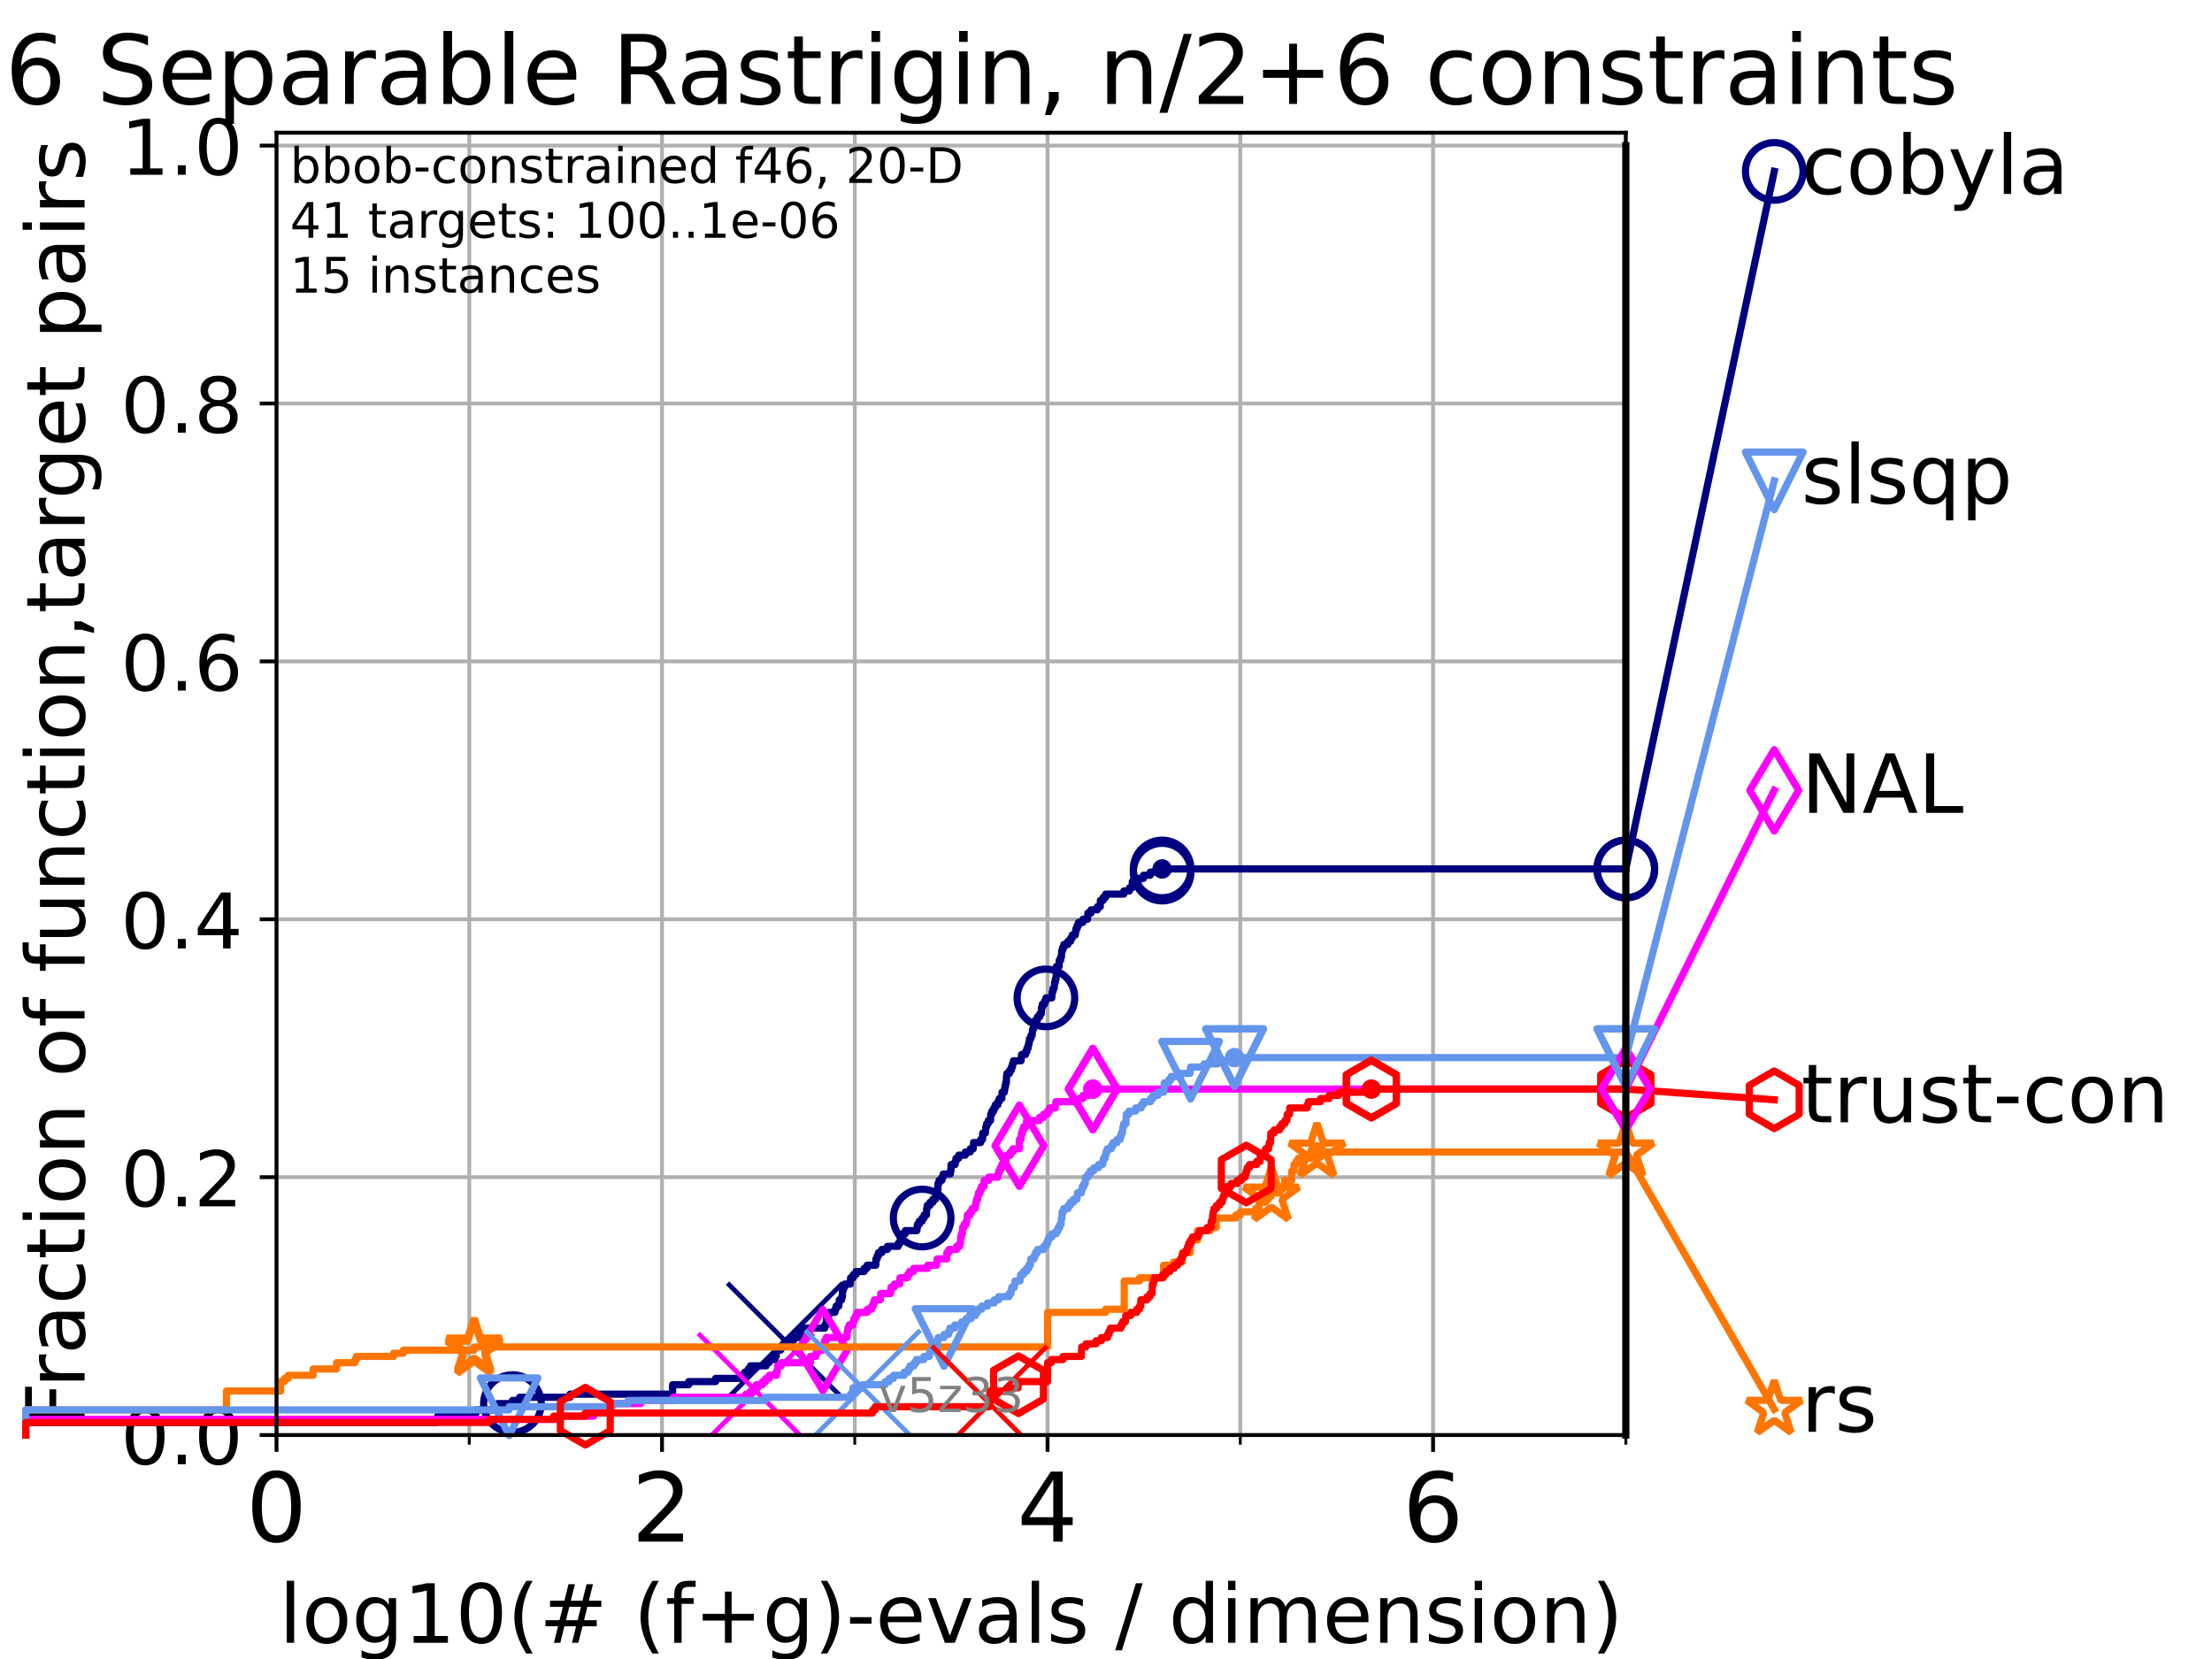 <?xml version="1.0" encoding="utf-8" standalone="no"?>
<!DOCTYPE svg PUBLIC "-//W3C//DTD SVG 1.1//EN"
  "http://www.w3.org/Graphics/SVG/1.1/DTD/svg11.dtd">
<!-- Created with matplotlib (https://matplotlib.org/) -->
<svg height="345.6pt" version="1.1" viewBox="0 0 460.8 345.6" width="460.8pt" xmlns="http://www.w3.org/2000/svg" xmlns:xlink="http://www.w3.org/1999/xlink">
 <defs>
  <style type="text/css">*{stroke-linecap:butt;stroke-linejoin:round;}</style>
 </defs>
 <g id="figure_1">
  <g id="patch_1">
   <path d="M 0 345.6 
L 460.8 345.6 
L 460.8 0 
L 0 0 
z
" style="fill:#ffffff;"/>
  </g>
  <g id="axes_1">
   <g id="patch_2">
    <path d="M 57.6 298.944 
L 338.688 298.944 
L 338.688 27.648 
L 57.6 27.648 
z
" style="fill:#ffffff;"/>
   </g>
   <g id="matplotlib.axis_1">
    <g id="xtick_1">
     <g id="line2d_1">
      <path clip-path="url(#p7e659742bc)" d="M 57.6 298.944 
L 57.6 27.648 
" style="fill:none;stroke:#b0b0b0;stroke-linecap:square;stroke-width:0.8;"/>
     </g>
     <g id="line2d_2">
      <defs>
       <path d="M 0 0 
L 0 3.5 
" id="m69c6fb74bb" style="stroke:#000000;stroke-width:0.8;"/>
      </defs>
      <g>
       <use style="stroke:#000000;stroke-width:0.8;" x="57.6" xlink:href="#m69c6fb74bb" y="298.944"/>
      </g>
     </g>
     <g id="text_1">
      <!-- 0 -->
      <g transform="translate(51.237 321.141)scale(0.2 -0.2)">
       <defs>
        <path d="M 31.781 66.406 
Q 24.172 66.406 20.328 58.906 
Q 16.5 51.422 16.5 36.375 
Q 16.5 21.391 20.328 13.891 
Q 24.172 6.391 31.781 6.391 
Q 39.453 6.391 43.281 13.891 
Q 47.125 21.391 47.125 36.375 
Q 47.125 51.422 43.281 58.906 
Q 39.453 66.406 31.781 66.406 
z
M 31.781 74.219 
Q 44.047 74.219 50.516 64.516 
Q 56.984 54.828 56.984 36.375 
Q 56.984 17.969 50.516 8.266 
Q 44.047 -1.422 31.781 -1.422 
Q 19.531 -1.422 13.062 8.266 
Q 6.594 17.969 6.594 36.375 
Q 6.594 54.828 13.062 64.516 
Q 19.531 74.219 31.781 74.219 
z
" id="DejaVuSans-48"/>
       </defs>
       <use xlink:href="#DejaVuSans-48"/>
      </g>
     </g>
    </g>
    <g id="xtick_2">
     <g id="line2d_3">
      <path clip-path="url(#p7e659742bc)" d="M 137.911 298.944 
L 137.911 27.648 
" style="fill:none;stroke:#b0b0b0;stroke-linecap:square;stroke-width:0.8;"/>
     </g>
     <g id="line2d_4">
      <g>
       <use style="stroke:#000000;stroke-width:0.8;" x="137.911" xlink:href="#m69c6fb74bb" y="298.944"/>
      </g>
     </g>
     <g id="text_2">
      <!-- 2 -->
      <g transform="translate(131.548 321.141)scale(0.2 -0.2)">
       <defs>
        <path d="M 19.188 8.297 
L 53.609 8.297 
L 53.609 0 
L 7.328 0 
L 7.328 8.297 
Q 12.938 14.109 22.625 23.891 
Q 32.328 33.688 34.812 36.531 
Q 39.547 41.844 41.422 45.531 
Q 43.312 49.219 43.312 52.781 
Q 43.312 58.594 39.234 62.25 
Q 35.156 65.922 28.609 65.922 
Q 23.969 65.922 18.812 64.312 
Q 13.672 62.703 7.812 59.422 
L 7.812 69.391 
Q 13.766 71.781 18.938 73 
Q 24.125 74.219 28.422 74.219 
Q 39.75 74.219 46.484 68.547 
Q 53.219 62.891 53.219 53.422 
Q 53.219 48.922 51.531 44.891 
Q 49.859 40.875 45.406 35.406 
Q 44.188 33.984 37.641 27.219 
Q 31.109 20.453 19.188 8.297 
z
" id="DejaVuSans-50"/>
       </defs>
       <use xlink:href="#DejaVuSans-50"/>
      </g>
     </g>
    </g>
    <g id="xtick_3">
     <g id="line2d_5">
      <path clip-path="url(#p7e659742bc)" d="M 218.222 298.944 
L 218.222 27.648 
" style="fill:none;stroke:#b0b0b0;stroke-linecap:square;stroke-width:0.8;"/>
     </g>
     <g id="line2d_6">
      <g>
       <use style="stroke:#000000;stroke-width:0.8;" x="218.222" xlink:href="#m69c6fb74bb" y="298.944"/>
      </g>
     </g>
     <g id="text_3">
      <!-- 4 -->
      <g transform="translate(211.859 321.141)scale(0.2 -0.2)">
       <defs>
        <path d="M 37.797 64.312 
L 12.891 25.391 
L 37.797 25.391 
z
M 35.203 72.906 
L 47.609 72.906 
L 47.609 25.391 
L 58.016 25.391 
L 58.016 17.188 
L 47.609 17.188 
L 47.609 0 
L 37.797 0 
L 37.797 17.188 
L 4.891 17.188 
L 4.891 26.703 
z
" id="DejaVuSans-52"/>
       </defs>
       <use xlink:href="#DejaVuSans-52"/>
      </g>
     </g>
    </g>
    <g id="xtick_4">
     <g id="line2d_7">
      <path clip-path="url(#p7e659742bc)" d="M 298.533 298.944 
L 298.533 27.648 
" style="fill:none;stroke:#b0b0b0;stroke-linecap:square;stroke-width:0.8;"/>
     </g>
     <g id="line2d_8">
      <g>
       <use style="stroke:#000000;stroke-width:0.8;" x="298.533" xlink:href="#m69c6fb74bb" y="298.944"/>
      </g>
     </g>
     <g id="text_4">
      <!-- 6 -->
      <g transform="translate(292.17 321.141)scale(0.2 -0.2)">
       <defs>
        <path d="M 33.016 40.375 
Q 26.375 40.375 22.484 35.828 
Q 18.609 31.297 18.609 23.391 
Q 18.609 15.531 22.484 10.953 
Q 26.375 6.391 33.016 6.391 
Q 39.656 6.391 43.531 10.953 
Q 47.406 15.531 47.406 23.391 
Q 47.406 31.297 43.531 35.828 
Q 39.656 40.375 33.016 40.375 
z
M 52.594 71.297 
L 52.594 62.312 
Q 48.875 64.062 45.094 64.984 
Q 41.312 65.922 37.594 65.922 
Q 27.828 65.922 22.672 59.328 
Q 17.531 52.734 16.797 39.406 
Q 19.672 43.656 24.016 45.922 
Q 28.375 48.188 33.594 48.188 
Q 44.578 48.188 50.953 41.516 
Q 57.328 34.859 57.328 23.391 
Q 57.328 12.156 50.688 5.359 
Q 44.047 -1.422 33.016 -1.422 
Q 20.359 -1.422 13.672 8.266 
Q 6.984 17.969 6.984 36.375 
Q 6.984 53.656 15.188 63.938 
Q 23.391 74.219 37.203 74.219 
Q 40.922 74.219 44.703 73.484 
Q 48.484 72.75 52.594 71.297 
z
" id="DejaVuSans-54"/>
       </defs>
       <use xlink:href="#DejaVuSans-54"/>
      </g>
     </g>
    </g>
    <g id="xtick_5">
     <g id="line2d_9">
      <path clip-path="url(#p7e659742bc)" d="M 97.755 298.944 
L 97.755 27.648 
" style="fill:none;stroke:#b0b0b0;stroke-linecap:square;stroke-width:0.8;"/>
     </g>
     <g id="line2d_10">
      <defs>
       <path d="M 0 0 
L 0 2 
" id="mb155371a14" style="stroke:#000000;stroke-width:0.6;"/>
      </defs>
      <g>
       <use style="stroke:#000000;stroke-width:0.6;" x="97.755" xlink:href="#mb155371a14" y="298.944"/>
      </g>
     </g>
    </g>
    <g id="xtick_6">
     <g id="line2d_11">
      <path clip-path="url(#p7e659742bc)" d="M 178.066 298.944 
L 178.066 27.648 
" style="fill:none;stroke:#b0b0b0;stroke-linecap:square;stroke-width:0.8;"/>
     </g>
     <g id="line2d_12">
      <g>
       <use style="stroke:#000000;stroke-width:0.6;" x="178.066" xlink:href="#mb155371a14" y="298.944"/>
      </g>
     </g>
    </g>
    <g id="xtick_7">
     <g id="line2d_13">
      <path clip-path="url(#p7e659742bc)" d="M 258.377 298.944 
L 258.377 27.648 
" style="fill:none;stroke:#b0b0b0;stroke-linecap:square;stroke-width:0.8;"/>
     </g>
     <g id="line2d_14">
      <g>
       <use style="stroke:#000000;stroke-width:0.6;" x="258.377" xlink:href="#mb155371a14" y="298.944"/>
      </g>
     </g>
    </g>
    <g id="xtick_8">
     <g id="line2d_15">
      <path clip-path="url(#p7e659742bc)" d="M 338.688 298.944 
L 338.688 27.648 
" style="fill:none;stroke:#b0b0b0;stroke-linecap:square;stroke-width:0.8;"/>
     </g>
     <g id="line2d_16">
      <g>
       <use style="stroke:#000000;stroke-width:0.6;" x="338.688" xlink:href="#mb155371a14" y="298.944"/>
      </g>
     </g>
    </g>
    <g id="text_5">
     <!-- log10(# (f+g)-evals / dimension) -->
     <g transform="translate(58.145 342.218)scale(0.17 -0.17)">
      <defs>
       <path d="M 9.422 75.984 
L 18.406 75.984 
L 18.406 0 
L 9.422 0 
z
" id="DejaVuSans-108"/>
       <path d="M 30.609 48.391 
Q 23.391 48.391 19.188 42.75 
Q 14.984 37.109 14.984 27.297 
Q 14.984 17.484 19.156 11.844 
Q 23.344 6.203 30.609 6.203 
Q 37.797 6.203 41.984 11.859 
Q 46.188 17.531 46.188 27.297 
Q 46.188 37.016 41.984 42.703 
Q 37.797 48.391 30.609 48.391 
z
M 30.609 56 
Q 42.328 56 49.016 48.375 
Q 55.719 40.766 55.719 27.297 
Q 55.719 13.875 49.016 6.219 
Q 42.328 -1.422 30.609 -1.422 
Q 18.844 -1.422 12.172 6.219 
Q 5.516 13.875 5.516 27.297 
Q 5.516 40.766 12.172 48.375 
Q 18.844 56 30.609 56 
z
" id="DejaVuSans-111"/>
       <path d="M 45.406 27.984 
Q 45.406 37.75 41.375 43.109 
Q 37.359 48.484 30.078 48.484 
Q 22.859 48.484 18.828 43.109 
Q 14.797 37.75 14.797 27.984 
Q 14.797 18.266 18.828 12.891 
Q 22.859 7.516 30.078 7.516 
Q 37.359 7.516 41.375 12.891 
Q 45.406 18.266 45.406 27.984 
z
M 54.391 6.781 
Q 54.391 -7.172 48.188 -13.984 
Q 42 -20.797 29.203 -20.797 
Q 24.469 -20.797 20.266 -20.094 
Q 16.062 -19.391 12.109 -17.922 
L 12.109 -9.188 
Q 16.062 -11.328 19.922 -12.344 
Q 23.781 -13.375 27.781 -13.375 
Q 36.625 -13.375 41.016 -8.766 
Q 45.406 -4.156 45.406 5.172 
L 45.406 9.625 
Q 42.625 4.781 38.281 2.391 
Q 33.938 0 27.875 0 
Q 17.828 0 11.672 7.656 
Q 5.516 15.328 5.516 27.984 
Q 5.516 40.672 11.672 48.328 
Q 17.828 56 27.875 56 
Q 33.938 56 38.281 53.609 
Q 42.625 51.219 45.406 46.391 
L 45.406 54.688 
L 54.391 54.688 
z
" id="DejaVuSans-103"/>
       <path d="M 12.406 8.297 
L 28.516 8.297 
L 28.516 63.922 
L 10.984 60.406 
L 10.984 69.391 
L 28.422 72.906 
L 38.281 72.906 
L 38.281 8.297 
L 54.391 8.297 
L 54.391 0 
L 12.406 0 
z
" id="DejaVuSans-49"/>
       <path d="M 31 75.875 
Q 24.469 64.656 21.281 53.656 
Q 18.109 42.672 18.109 31.391 
Q 18.109 20.125 21.312 9.062 
Q 24.516 -2 31 -13.188 
L 23.188 -13.188 
Q 15.875 -1.703 12.234 9.375 
Q 8.594 20.453 8.594 31.391 
Q 8.594 42.281 12.203 53.312 
Q 15.828 64.359 23.188 75.875 
z
" id="DejaVuSans-40"/>
       <path d="M 51.125 44 
L 36.922 44 
L 32.812 27.688 
L 47.125 27.688 
z
M 43.797 71.781 
L 38.719 51.516 
L 52.984 51.516 
L 58.109 71.781 
L 65.922 71.781 
L 60.891 51.516 
L 76.125 51.516 
L 76.125 44 
L 58.984 44 
L 54.984 27.688 
L 70.516 27.688 
L 70.516 20.219 
L 53.078 20.219 
L 48 0 
L 40.188 0 
L 45.219 20.219 
L 30.906 20.219 
L 25.875 0 
L 18.016 0 
L 23.094 20.219 
L 7.719 20.219 
L 7.719 27.688 
L 24.906 27.688 
L 29 44 
L 13.281 44 
L 13.281 51.516 
L 30.906 51.516 
L 35.891 71.781 
z
" id="DejaVuSans-35"/>
       <path id="DejaVuSans-32"/>
       <path d="M 37.109 75.984 
L 37.109 68.5 
L 28.516 68.5 
Q 23.688 68.5 21.797 66.547 
Q 19.922 64.594 19.922 59.516 
L 19.922 54.688 
L 34.719 54.688 
L 34.719 47.703 
L 19.922 47.703 
L 19.922 0 
L 10.891 0 
L 10.891 47.703 
L 2.297 47.703 
L 2.297 54.688 
L 10.891 54.688 
L 10.891 58.5 
Q 10.891 67.625 15.141 71.797 
Q 19.391 75.984 28.609 75.984 
z
" id="DejaVuSans-102"/>
       <path d="M 46 62.703 
L 46 35.5 
L 73.188 35.5 
L 73.188 27.203 
L 46 27.203 
L 46 0 
L 37.797 0 
L 37.797 27.203 
L 10.594 27.203 
L 10.594 35.5 
L 37.797 35.5 
L 37.797 62.703 
z
" id="DejaVuSans-43"/>
       <path d="M 8.016 75.875 
L 15.828 75.875 
Q 23.141 64.359 26.781 53.312 
Q 30.422 42.281 30.422 31.391 
Q 30.422 20.453 26.781 9.375 
Q 23.141 -1.703 15.828 -13.188 
L 8.016 -13.188 
Q 14.5 -2 17.703 9.062 
Q 20.906 20.125 20.906 31.391 
Q 20.906 42.672 17.703 53.656 
Q 14.5 64.656 8.016 75.875 
z
" id="DejaVuSans-41"/>
       <path d="M 4.891 31.391 
L 31.203 31.391 
L 31.203 23.391 
L 4.891 23.391 
z
" id="DejaVuSans-45"/>
       <path d="M 56.203 29.594 
L 56.203 25.203 
L 14.891 25.203 
Q 15.484 15.922 20.484 11.062 
Q 25.484 6.203 34.422 6.203 
Q 39.594 6.203 44.453 7.469 
Q 49.312 8.734 54.109 11.281 
L 54.109 2.781 
Q 49.266 0.734 44.188 -0.344 
Q 39.109 -1.422 33.891 -1.422 
Q 20.797 -1.422 13.156 6.188 
Q 5.516 13.812 5.516 26.812 
Q 5.516 40.234 12.766 48.109 
Q 20.016 56 32.328 56 
Q 43.359 56 49.781 48.891 
Q 56.203 41.797 56.203 29.594 
z
M 47.219 32.234 
Q 47.125 39.594 43.094 43.984 
Q 39.062 48.391 32.422 48.391 
Q 24.906 48.391 20.391 44.141 
Q 15.875 39.891 15.188 32.172 
z
" id="DejaVuSans-101"/>
       <path d="M 2.984 54.688 
L 12.5 54.688 
L 29.594 8.797 
L 46.688 54.688 
L 56.203 54.688 
L 35.688 0 
L 23.484 0 
z
" id="DejaVuSans-118"/>
       <path d="M 34.281 27.484 
Q 23.391 27.484 19.188 25 
Q 14.984 22.516 14.984 16.5 
Q 14.984 11.719 18.141 8.906 
Q 21.297 6.109 26.703 6.109 
Q 34.188 6.109 38.703 11.406 
Q 43.219 16.703 43.219 25.484 
L 43.219 27.484 
z
M 52.203 31.203 
L 52.203 0 
L 43.219 0 
L 43.219 8.297 
Q 40.141 3.328 35.547 0.953 
Q 30.953 -1.422 24.312 -1.422 
Q 15.922 -1.422 10.953 3.297 
Q 6 8.016 6 15.922 
Q 6 25.141 12.172 29.828 
Q 18.359 34.516 30.609 34.516 
L 43.219 34.516 
L 43.219 35.406 
Q 43.219 41.609 39.141 45 
Q 35.062 48.391 27.688 48.391 
Q 23 48.391 18.547 47.266 
Q 14.109 46.141 10.016 43.891 
L 10.016 52.203 
Q 14.938 54.109 19.578 55.047 
Q 24.219 56 28.609 56 
Q 40.484 56 46.344 49.844 
Q 52.203 43.703 52.203 31.203 
z
" id="DejaVuSans-97"/>
       <path d="M 44.281 53.078 
L 44.281 44.578 
Q 40.484 46.531 36.375 47.5 
Q 32.281 48.484 27.875 48.484 
Q 21.188 48.484 17.844 46.438 
Q 14.5 44.391 14.5 40.281 
Q 14.5 37.156 16.891 35.375 
Q 19.281 33.594 26.516 31.984 
L 29.594 31.297 
Q 39.156 29.25 43.188 25.516 
Q 47.219 21.781 47.219 15.094 
Q 47.219 7.469 41.188 3.016 
Q 35.156 -1.422 24.609 -1.422 
Q 20.219 -1.422 15.453 -0.562 
Q 10.688 0.297 5.422 2 
L 5.422 11.281 
Q 10.406 8.688 15.234 7.391 
Q 20.062 6.109 24.812 6.109 
Q 31.156 6.109 34.562 8.281 
Q 37.984 10.453 37.984 14.406 
Q 37.984 18.062 35.516 20.016 
Q 33.062 21.969 24.703 23.781 
L 21.578 24.516 
Q 13.234 26.266 9.516 29.906 
Q 5.812 33.547 5.812 39.891 
Q 5.812 47.609 11.281 51.797 
Q 16.75 56 26.812 56 
Q 31.781 56 36.172 55.266 
Q 40.578 54.547 44.281 53.078 
z
" id="DejaVuSans-115"/>
       <path d="M 25.391 72.906 
L 33.688 72.906 
L 8.297 -9.281 
L 0 -9.281 
z
" id="DejaVuSans-47"/>
       <path d="M 45.406 46.391 
L 45.406 75.984 
L 54.391 75.984 
L 54.391 0 
L 45.406 0 
L 45.406 8.203 
Q 42.578 3.328 38.25 0.953 
Q 33.938 -1.422 27.875 -1.422 
Q 17.969 -1.422 11.734 6.484 
Q 5.516 14.406 5.516 27.297 
Q 5.516 40.188 11.734 48.094 
Q 17.969 56 27.875 56 
Q 33.938 56 38.25 53.625 
Q 42.578 51.266 45.406 46.391 
z
M 14.797 27.297 
Q 14.797 17.391 18.875 11.75 
Q 22.953 6.109 30.078 6.109 
Q 37.203 6.109 41.297 11.75 
Q 45.406 17.391 45.406 27.297 
Q 45.406 37.203 41.297 42.844 
Q 37.203 48.484 30.078 48.484 
Q 22.953 48.484 18.875 42.844 
Q 14.797 37.203 14.797 27.297 
z
" id="DejaVuSans-100"/>
       <path d="M 9.422 54.688 
L 18.406 54.688 
L 18.406 0 
L 9.422 0 
z
M 9.422 75.984 
L 18.406 75.984 
L 18.406 64.594 
L 9.422 64.594 
z
" id="DejaVuSans-105"/>
       <path d="M 52 44.188 
Q 55.375 50.25 60.062 53.125 
Q 64.75 56 71.094 56 
Q 79.641 56 84.281 50.016 
Q 88.922 44.047 88.922 33.016 
L 88.922 0 
L 79.891 0 
L 79.891 32.719 
Q 79.891 40.578 77.094 44.375 
Q 74.312 48.188 68.609 48.188 
Q 61.625 48.188 57.562 43.547 
Q 53.516 38.922 53.516 30.906 
L 53.516 0 
L 44.484 0 
L 44.484 32.719 
Q 44.484 40.625 41.703 44.406 
Q 38.922 48.188 33.109 48.188 
Q 26.219 48.188 22.156 43.531 
Q 18.109 38.875 18.109 30.906 
L 18.109 0 
L 9.078 0 
L 9.078 54.688 
L 18.109 54.688 
L 18.109 46.188 
Q 21.188 51.219 25.484 53.609 
Q 29.781 56 35.688 56 
Q 41.656 56 45.828 52.969 
Q 50 49.953 52 44.188 
z
" id="DejaVuSans-109"/>
       <path d="M 54.891 33.016 
L 54.891 0 
L 45.906 0 
L 45.906 32.719 
Q 45.906 40.484 42.875 44.328 
Q 39.844 48.188 33.797 48.188 
Q 26.516 48.188 22.312 43.547 
Q 18.109 38.922 18.109 30.906 
L 18.109 0 
L 9.078 0 
L 9.078 54.688 
L 18.109 54.688 
L 18.109 46.188 
Q 21.344 51.125 25.703 53.562 
Q 30.078 56 35.797 56 
Q 45.219 56 50.047 50.172 
Q 54.891 44.344 54.891 33.016 
z
" id="DejaVuSans-110"/>
      </defs>
      <use xlink:href="#DejaVuSans-108"/>
      <use x="27.783" xlink:href="#DejaVuSans-111"/>
      <use x="88.965" xlink:href="#DejaVuSans-103"/>
      <use x="152.441" xlink:href="#DejaVuSans-49"/>
      <use x="216.064" xlink:href="#DejaVuSans-48"/>
      <use x="279.688" xlink:href="#DejaVuSans-40"/>
      <use x="318.701" xlink:href="#DejaVuSans-35"/>
      <use x="402.49" xlink:href="#DejaVuSans-32"/>
      <use x="434.277" xlink:href="#DejaVuSans-40"/>
      <use x="473.291" xlink:href="#DejaVuSans-102"/>
      <use x="508.496" xlink:href="#DejaVuSans-43"/>
      <use x="592.285" xlink:href="#DejaVuSans-103"/>
      <use x="655.762" xlink:href="#DejaVuSans-41"/>
      <use x="694.775" xlink:href="#DejaVuSans-45"/>
      <use x="730.859" xlink:href="#DejaVuSans-101"/>
      <use x="792.383" xlink:href="#DejaVuSans-118"/>
      <use x="851.562" xlink:href="#DejaVuSans-97"/>
      <use x="912.842" xlink:href="#DejaVuSans-108"/>
      <use x="940.625" xlink:href="#DejaVuSans-115"/>
      <use x="992.725" xlink:href="#DejaVuSans-32"/>
      <use x="1024.512" xlink:href="#DejaVuSans-47"/>
      <use x="1058.203" xlink:href="#DejaVuSans-32"/>
      <use x="1089.99" xlink:href="#DejaVuSans-100"/>
      <use x="1153.467" xlink:href="#DejaVuSans-105"/>
      <use x="1181.25" xlink:href="#DejaVuSans-109"/>
      <use x="1278.662" xlink:href="#DejaVuSans-101"/>
      <use x="1340.186" xlink:href="#DejaVuSans-110"/>
      <use x="1403.564" xlink:href="#DejaVuSans-115"/>
      <use x="1455.664" xlink:href="#DejaVuSans-105"/>
      <use x="1483.447" xlink:href="#DejaVuSans-111"/>
      <use x="1544.629" xlink:href="#DejaVuSans-110"/>
      <use x="1608.008" xlink:href="#DejaVuSans-41"/>
     </g>
    </g>
   </g>
   <g id="matplotlib.axis_2">
    <g id="ytick_1">
     <g id="line2d_17">
      <path clip-path="url(#p7e659742bc)" d="M 57.6 298.944 
L 338.688 298.944 
" style="fill:none;stroke:#b0b0b0;stroke-linecap:square;stroke-width:0.8;"/>
     </g>
     <g id="line2d_18">
      <defs>
       <path d="M 0 0 
L -3.5 0 
" id="m405eacfca5" style="stroke:#000000;stroke-width:0.8;"/>
      </defs>
      <g>
       <use style="stroke:#000000;stroke-width:0.8;" x="57.6" xlink:href="#m405eacfca5" y="298.944"/>
      </g>
     </g>
     <g id="text_6">
      <!-- 0.0 -->
      <g transform="translate(25.155 305.023)scale(0.16 -0.16)">
       <defs>
        <path d="M 10.688 12.406 
L 21 12.406 
L 21 0 
L 10.688 0 
z
" id="DejaVuSans-46"/>
       </defs>
       <use xlink:href="#DejaVuSans-48"/>
       <use x="63.623" xlink:href="#DejaVuSans-46"/>
       <use x="95.41" xlink:href="#DejaVuSans-48"/>
      </g>
     </g>
    </g>
    <g id="ytick_2">
     <g id="line2d_19">
      <path clip-path="url(#p7e659742bc)" d="M 57.6 245.222 
L 338.688 245.222 
" style="fill:none;stroke:#b0b0b0;stroke-linecap:square;stroke-width:0.8;"/>
     </g>
     <g id="line2d_20">
      <g>
       <use style="stroke:#000000;stroke-width:0.8;" x="57.6" xlink:href="#m405eacfca5" y="245.222"/>
      </g>
     </g>
     <g id="text_7">
      <!-- 0.2 -->
      <g transform="translate(25.155 251.301)scale(0.16 -0.16)">
       <use xlink:href="#DejaVuSans-48"/>
       <use x="63.623" xlink:href="#DejaVuSans-46"/>
       <use x="95.41" xlink:href="#DejaVuSans-50"/>
      </g>
     </g>
    </g>
    <g id="ytick_3">
     <g id="line2d_21">
      <path clip-path="url(#p7e659742bc)" d="M 57.6 191.5 
L 338.688 191.5 
" style="fill:none;stroke:#b0b0b0;stroke-linecap:square;stroke-width:0.8;"/>
     </g>
     <g id="line2d_22">
      <g>
       <use style="stroke:#000000;stroke-width:0.8;" x="57.6" xlink:href="#m405eacfca5" y="191.5"/>
      </g>
     </g>
     <g id="text_8">
      <!-- 0.4 -->
      <g transform="translate(25.155 197.579)scale(0.16 -0.16)">
       <use xlink:href="#DejaVuSans-48"/>
       <use x="63.623" xlink:href="#DejaVuSans-46"/>
       <use x="95.41" xlink:href="#DejaVuSans-52"/>
      </g>
     </g>
    </g>
    <g id="ytick_4">
     <g id="line2d_23">
      <path clip-path="url(#p7e659742bc)" d="M 57.6 137.778 
L 338.688 137.778 
" style="fill:none;stroke:#b0b0b0;stroke-linecap:square;stroke-width:0.8;"/>
     </g>
     <g id="line2d_24">
      <g>
       <use style="stroke:#000000;stroke-width:0.8;" x="57.6" xlink:href="#m405eacfca5" y="137.778"/>
      </g>
     </g>
     <g id="text_9">
      <!-- 0.6 -->
      <g transform="translate(25.155 143.857)scale(0.16 -0.16)">
       <use xlink:href="#DejaVuSans-48"/>
       <use x="63.623" xlink:href="#DejaVuSans-46"/>
       <use x="95.41" xlink:href="#DejaVuSans-54"/>
      </g>
     </g>
    </g>
    <g id="ytick_5">
     <g id="line2d_25">
      <path clip-path="url(#p7e659742bc)" d="M 57.6 84.056 
L 338.688 84.056 
" style="fill:none;stroke:#b0b0b0;stroke-linecap:square;stroke-width:0.8;"/>
     </g>
     <g id="line2d_26">
      <g>
       <use style="stroke:#000000;stroke-width:0.8;" x="57.6" xlink:href="#m405eacfca5" y="84.056"/>
      </g>
     </g>
     <g id="text_10">
      <!-- 0.8 -->
      <g transform="translate(25.155 90.135)scale(0.16 -0.16)">
       <defs>
        <path d="M 31.781 34.625 
Q 24.75 34.625 20.719 30.859 
Q 16.703 27.094 16.703 20.516 
Q 16.703 13.922 20.719 10.156 
Q 24.75 6.391 31.781 6.391 
Q 38.812 6.391 42.859 10.172 
Q 46.922 13.969 46.922 20.516 
Q 46.922 27.094 42.891 30.859 
Q 38.875 34.625 31.781 34.625 
z
M 21.922 38.812 
Q 15.578 40.375 12.031 44.719 
Q 8.5 49.078 8.5 55.328 
Q 8.5 64.062 14.719 69.141 
Q 20.953 74.219 31.781 74.219 
Q 42.672 74.219 48.875 69.141 
Q 55.078 64.062 55.078 55.328 
Q 55.078 49.078 51.531 44.719 
Q 48 40.375 41.703 38.812 
Q 48.828 37.156 52.797 32.312 
Q 56.781 27.484 56.781 20.516 
Q 56.781 9.906 50.312 4.234 
Q 43.844 -1.422 31.781 -1.422 
Q 19.734 -1.422 13.25 4.234 
Q 6.781 9.906 6.781 20.516 
Q 6.781 27.484 10.781 32.312 
Q 14.797 37.156 21.922 38.812 
z
M 18.312 54.391 
Q 18.312 48.734 21.844 45.562 
Q 25.391 42.391 31.781 42.391 
Q 38.141 42.391 41.719 45.562 
Q 45.312 48.734 45.312 54.391 
Q 45.312 60.062 41.719 63.234 
Q 38.141 66.406 31.781 66.406 
Q 25.391 66.406 21.844 63.234 
Q 18.312 60.062 18.312 54.391 
z
" id="DejaVuSans-56"/>
       </defs>
       <use xlink:href="#DejaVuSans-48"/>
       <use x="63.623" xlink:href="#DejaVuSans-46"/>
       <use x="95.41" xlink:href="#DejaVuSans-56"/>
      </g>
     </g>
    </g>
    <g id="ytick_6">
     <g id="line2d_27">
      <path clip-path="url(#p7e659742bc)" d="M 57.6 30.334 
L 338.688 30.334 
" style="fill:none;stroke:#b0b0b0;stroke-linecap:square;stroke-width:0.8;"/>
     </g>
     <g id="line2d_28">
      <g>
       <use style="stroke:#000000;stroke-width:0.8;" x="57.6" xlink:href="#m405eacfca5" y="30.334"/>
      </g>
     </g>
     <g id="text_11">
      <!-- 1.0 -->
      <g transform="translate(25.155 36.413)scale(0.16 -0.16)">
       <use xlink:href="#DejaVuSans-49"/>
       <use x="63.623" xlink:href="#DejaVuSans-46"/>
       <use x="95.41" xlink:href="#DejaVuSans-48"/>
      </g>
     </g>
    </g>
    <g id="text_12">
     <!-- Fraction of function,target pairs -->
     <g transform="translate(17.62 297.681)rotate(-90)scale(0.17 -0.17)">
      <defs>
       <path d="M 9.812 72.906 
L 51.703 72.906 
L 51.703 64.594 
L 19.672 64.594 
L 19.672 43.109 
L 48.578 43.109 
L 48.578 34.812 
L 19.672 34.812 
L 19.672 0 
L 9.812 0 
z
" id="DejaVuSans-70"/>
       <path d="M 41.109 46.297 
Q 39.594 47.172 37.812 47.578 
Q 36.031 48 33.891 48 
Q 26.266 48 22.188 43.047 
Q 18.109 38.094 18.109 28.812 
L 18.109 0 
L 9.078 0 
L 9.078 54.688 
L 18.109 54.688 
L 18.109 46.188 
Q 20.953 51.172 25.484 53.578 
Q 30.031 56 36.531 56 
Q 37.453 56 38.578 55.875 
Q 39.703 55.766 41.062 55.516 
z
" id="DejaVuSans-114"/>
       <path d="M 48.781 52.594 
L 48.781 44.188 
Q 44.969 46.297 41.141 47.344 
Q 37.312 48.391 33.406 48.391 
Q 24.656 48.391 19.812 42.844 
Q 14.984 37.312 14.984 27.297 
Q 14.984 17.281 19.812 11.734 
Q 24.656 6.203 33.406 6.203 
Q 37.312 6.203 41.141 7.25 
Q 44.969 8.297 48.781 10.406 
L 48.781 2.094 
Q 45.016 0.344 40.984 -0.531 
Q 36.969 -1.422 32.422 -1.422 
Q 20.062 -1.422 12.781 6.344 
Q 5.516 14.109 5.516 27.297 
Q 5.516 40.672 12.859 48.328 
Q 20.219 56 33.016 56 
Q 37.156 56 41.109 55.141 
Q 45.062 54.297 48.781 52.594 
z
" id="DejaVuSans-99"/>
       <path d="M 18.312 70.219 
L 18.312 54.688 
L 36.812 54.688 
L 36.812 47.703 
L 18.312 47.703 
L 18.312 18.016 
Q 18.312 11.328 20.141 9.422 
Q 21.969 7.516 27.594 7.516 
L 36.812 7.516 
L 36.812 0 
L 27.594 0 
Q 17.188 0 13.234 3.875 
Q 9.281 7.766 9.281 18.016 
L 9.281 47.703 
L 2.688 47.703 
L 2.688 54.688 
L 9.281 54.688 
L 9.281 70.219 
z
" id="DejaVuSans-116"/>
       <path d="M 8.5 21.578 
L 8.5 54.688 
L 17.484 54.688 
L 17.484 21.922 
Q 17.484 14.156 20.5 10.266 
Q 23.531 6.391 29.594 6.391 
Q 36.859 6.391 41.078 11.031 
Q 45.312 15.672 45.312 23.688 
L 45.312 54.688 
L 54.297 54.688 
L 54.297 0 
L 45.312 0 
L 45.312 8.406 
Q 42.047 3.422 37.719 1 
Q 33.406 -1.422 27.688 -1.422 
Q 18.266 -1.422 13.375 4.438 
Q 8.5 10.297 8.5 21.578 
z
M 31.109 56 
z
" id="DejaVuSans-117"/>
       <path d="M 11.719 12.406 
L 22.016 12.406 
L 22.016 4 
L 14.016 -11.625 
L 7.719 -11.625 
L 11.719 4 
z
" id="DejaVuSans-44"/>
       <path d="M 18.109 8.203 
L 18.109 -20.797 
L 9.078 -20.797 
L 9.078 54.688 
L 18.109 54.688 
L 18.109 46.391 
Q 20.953 51.266 25.266 53.625 
Q 29.594 56 35.594 56 
Q 45.562 56 51.781 48.094 
Q 58.016 40.188 58.016 27.297 
Q 58.016 14.406 51.781 6.484 
Q 45.562 -1.422 35.594 -1.422 
Q 29.594 -1.422 25.266 0.953 
Q 20.953 3.328 18.109 8.203 
z
M 48.688 27.297 
Q 48.688 37.203 44.609 42.844 
Q 40.531 48.484 33.406 48.484 
Q 26.266 48.484 22.188 42.844 
Q 18.109 37.203 18.109 27.297 
Q 18.109 17.391 22.188 11.75 
Q 26.266 6.109 33.406 6.109 
Q 40.531 6.109 44.609 11.75 
Q 48.688 17.391 48.688 27.297 
z
" id="DejaVuSans-112"/>
      </defs>
      <use xlink:href="#DejaVuSans-70"/>
      <use x="50.27" xlink:href="#DejaVuSans-114"/>
      <use x="91.383" xlink:href="#DejaVuSans-97"/>
      <use x="152.662" xlink:href="#DejaVuSans-99"/>
      <use x="207.643" xlink:href="#DejaVuSans-116"/>
      <use x="246.852" xlink:href="#DejaVuSans-105"/>
      <use x="274.635" xlink:href="#DejaVuSans-111"/>
      <use x="335.816" xlink:href="#DejaVuSans-110"/>
      <use x="399.195" xlink:href="#DejaVuSans-32"/>
      <use x="430.982" xlink:href="#DejaVuSans-111"/>
      <use x="492.164" xlink:href="#DejaVuSans-102"/>
      <use x="527.369" xlink:href="#DejaVuSans-32"/>
      <use x="559.156" xlink:href="#DejaVuSans-102"/>
      <use x="594.361" xlink:href="#DejaVuSans-117"/>
      <use x="657.74" xlink:href="#DejaVuSans-110"/>
      <use x="721.119" xlink:href="#DejaVuSans-99"/>
      <use x="776.1" xlink:href="#DejaVuSans-116"/>
      <use x="815.309" xlink:href="#DejaVuSans-105"/>
      <use x="843.092" xlink:href="#DejaVuSans-111"/>
      <use x="904.273" xlink:href="#DejaVuSans-110"/>
      <use x="967.652" xlink:href="#DejaVuSans-44"/>
      <use x="999.439" xlink:href="#DejaVuSans-116"/>
      <use x="1038.648" xlink:href="#DejaVuSans-97"/>
      <use x="1099.928" xlink:href="#DejaVuSans-114"/>
      <use x="1139.291" xlink:href="#DejaVuSans-103"/>
      <use x="1202.768" xlink:href="#DejaVuSans-101"/>
      <use x="1264.291" xlink:href="#DejaVuSans-116"/>
      <use x="1303.5" xlink:href="#DejaVuSans-32"/>
      <use x="1335.287" xlink:href="#DejaVuSans-112"/>
      <use x="1398.764" xlink:href="#DejaVuSans-97"/>
      <use x="1460.043" xlink:href="#DejaVuSans-105"/>
      <use x="1487.826" xlink:href="#DejaVuSans-114"/>
      <use x="1528.939" xlink:href="#DejaVuSans-115"/>
     </g>
    </g>
   </g>
   <g id="line2d_29">
    <defs>
     <path d="M 0 1.5 
C 0.398 1.5 0.779 1.342 1.061 1.061 
C 1.342 0.779 1.5 0.398 1.5 0 
C 1.5 -0.398 1.342 -0.779 1.061 -1.061 
C 0.779 -1.342 0.398 -1.5 0 -1.5 
C -0.398 -1.5 -0.779 -1.342 -1.061 -1.061 
C -1.342 -0.779 -1.5 -0.398 -1.5 0 
C -1.5 0.398 -1.342 0.779 -1.061 1.061 
C -0.779 1.342 -0.398 1.5 0 1.5 
z
" id="ma4a9f6038d" style="stroke:#000080;"/>
    </defs>
    <g>
     <use style="fill:#000080;stroke:#000080;" x="242.093" xlink:href="#ma4a9f6038d" y="181.018"/>
     <use style="fill:#000080;stroke:#000080;" x="242.093" xlink:href="#ma4a9f6038d" y="181.018"/>
    </g>
   </g>
   <g id="line2d_30">
    <path d="M 5.357 298.944 
L 5.357 296.323 
L 90.901 296.323 
L 90.901 295.668 
L 91.158 295.668 
L 91.158 295.013 
L 96.206 295.013 
L 96.206 294.358 
L 99.178 294.358 
L 99.178 293.703 
L 103.054 293.703 
L 103.054 293.048 
L 103.685 293.048 
L 103.685 292.393 
L 106.751 292.393 
L 106.751 291.737 
L 108.247 291.737 
L 108.247 291.082 
L 118.761 291.082 
L 118.761 290.427 
L 140.112 290.427 
L 140.112 288.462 
L 143.471 288.462 
L 143.471 287.807 
L 149.072 287.807 
L 149.072 287.151 
L 154.47 287.151 
L 154.47 286.496 
L 155.145 286.496 
L 155.145 285.841 
L 155.864 285.841 
L 155.864 285.186 
L 156.331 285.186 
L 156.331 284.531 
L 159.595 284.531 
L 159.595 283.876 
L 160.203 283.876 
L 160.203 283.22 
L 161.418 283.22 
L 161.418 282.565 
L 161.701 282.565 
L 161.701 281.255 
L 162.611 281.255 
L 162.611 280.6 
L 163.397 280.6 
L 163.429 279.29 
L 165.308 279.29 
L 165.308 278.634 
L 166.546 278.634 
L 166.55 277.324 
L 167.494 277.324 
L 167.494 276.669 
L 171.817 276.669 
L 171.817 276.014 
L 172.162 276.014 
L 172.162 274.048 
L 172.665 274.048 
L 172.665 273.393 
L 173.944 273.393 
L 173.944 272.738 
L 174.169 272.738 
L 174.169 272.083 
L 174.737 272.083 
L 174.839 270.773 
L 175.338 270.773 
L 175.338 270.118 
L 175.502 270.118 
L 175.502 268.807 
L 175.676 268.807 
L 175.676 268.152 
L 175.945 268.152 
L 175.945 267.497 
L 177.129 267.497 
L 177.196 266.187 
L 177.742 266.187 
L 177.742 265.532 
L 178.321 265.532 
L 178.321 264.876 
L 180.029 264.876 
L 180.029 264.221 
L 180.624 264.221 
L 180.624 263.566 
L 182.458 263.566 
L 182.468 262.256 
L 182.735 262.256 
L 182.735 261.601 
L 183.007 261.601 
L 183.007 260.946 
L 183.695 260.946 
L 183.695 260.29 
L 184.854 260.29 
L 184.854 259.635 
L 187.128 259.635 
L 187.128 258.98 
L 187.491 258.98 
L 187.58 257.67 
L 187.927 257.67 
L 187.927 257.015 
L 188.598 257.015 
L 188.598 256.36 
L 191.008 256.36 
L 191.008 255.704 
L 191.123 255.704 
L 191.123 255.049 
L 191.492 255.049 
L 191.492 254.394 
L 192.099 254.394 
L 192.099 253.739 
L 192.521 253.739 
L 192.521 253.084 
L 192.998 253.084 
L 193.039 251.773 
L 193.144 251.773 
L 193.144 251.118 
L 193.732 251.118 
L 193.732 250.463 
L 194.344 250.463 
L 194.344 249.808 
L 194.923 249.808 
L 194.923 249.153 
L 195.116 249.153 
L 195.168 247.843 
L 195.383 247.843 
L 195.394 246.532 
L 195.619 246.532 
L 195.619 245.877 
L 196.226 245.877 
L 196.226 245.222 
L 196.478 245.222 
L 196.478 244.567 
L 197.983 244.567 
L 197.983 243.912 
L 198.104 243.912 
L 198.12 242.601 
L 198.965 242.601 
L 198.965 241.946 
L 199.156 241.946 
L 199.156 241.291 
L 199.71 241.291 
L 199.71 240.636 
L 201.099 240.636 
L 201.099 239.981 
L 202.113 239.981 
L 202.113 239.326 
L 202.739 239.326 
L 202.806 238.015 
L 204.292 238.015 
L 204.292 237.36 
L 204.697 237.36 
L 204.706 236.05 
L 205.272 236.05 
L 205.371 234.74 
L 205.534 234.74 
L 205.534 234.085 
L 205.868 234.085 
L 205.868 233.429 
L 206.354 233.429 
L 206.382 232.119 
L 206.608 232.119 
L 206.608 231.464 
L 207.034 231.464 
L 207.034 230.809 
L 207.323 230.809 
L 207.323 230.154 
L 207.871 230.154 
L 207.871 229.499 
L 208.153 229.499 
L 208.153 228.843 
L 208.705 228.843 
L 208.744 227.533 
L 209.229 227.533 
L 209.229 226.878 
L 209.35 226.878 
L 209.35 226.223 
L 209.496 226.223 
L 209.496 225.568 
L 209.643 225.568 
L 209.662 224.257 
L 209.767 224.257 
L 209.767 223.602 
L 210.317 223.602 
L 210.317 222.947 
L 210.698 222.947 
L 210.698 222.292 
L 210.907 222.292 
L 210.907 221.637 
L 211.103 221.637 
L 211.103 220.982 
L 212.713 220.982 
L 212.81 219.671 
L 213.665 219.671 
L 213.665 219.016 
L 213.937 219.016 
L 213.937 218.361 
L 214.174 218.361 
L 214.174 217.706 
L 214.331 217.706 
L 214.331 217.051 
L 214.459 217.051 
L 214.459 216.396 
L 214.737 216.396 
L 214.737 215.74 
L 215.012 215.74 
L 215.1 214.43 
L 215.296 214.43 
L 215.296 213.775 
L 215.716 213.775 
L 215.719 212.465 
L 216.124 212.465 
L 216.124 211.81 
L 216.624 211.81 
L 216.624 211.154 
L 216.932 211.154 
L 216.971 209.844 
L 217.13 209.844 
L 217.13 209.189 
L 217.618 209.189 
L 217.618 208.534 
L 217.889 208.534 
L 217.889 207.879 
L 219.118 207.879 
L 219.211 206.568 
L 219.357 206.568 
L 219.357 205.913 
L 219.597 205.913 
L 219.705 204.603 
L 219.845 204.603 
L 219.845 203.948 
L 220.007 203.948 
L 220.067 201.327 
L 220.637 201.327 
L 220.666 200.017 
L 220.956 200.017 
L 220.956 199.362 
L 221.122 199.362 
L 221.167 198.052 
L 221.353 198.052 
L 221.353 197.396 
L 221.616 197.396 
L 221.616 196.741 
L 222.463 196.741 
L 222.463 196.086 
L 223.033 196.086 
L 223.033 195.431 
L 223.364 195.431 
L 223.364 194.776 
L 224.011 194.776 
L 224.011 194.121 
L 224.128 194.121 
L 224.128 193.465 
L 224.39 193.465 
L 224.39 192.81 
L 224.665 192.81 
L 224.665 192.155 
L 225.584 192.155 
L 225.584 191.5 
L 226.544 191.5 
L 226.628 190.19 
L 227.292 190.19 
L 227.292 189.535 
L 228.6 189.535 
L 228.6 188.879 
L 229.205 188.879 
L 229.229 187.569 
L 229.817 187.569 
L 229.817 186.914 
L 230.341 186.914 
L 230.341 186.259 
L 234.115 186.259 
L 234.115 185.604 
L 235.28 185.604 
L 235.28 184.949 
L 235.819 184.949 
L 235.886 183.638 
L 237.18 183.638 
L 237.18 182.983 
L 238.209 182.983 
L 238.209 182.328 
L 239.62 182.328 
L 239.62 181.673 
L 242.093 181.673 
L 242.093 181.018 
L 338.688 181.018 
L 338.688 181.018 
" style="fill:none;stroke:#000080;stroke-linecap:square;stroke-width:1.5;"/>
   </g>
   <g id="line2d_31">
    <defs>
     <path d="M 0 6 
C 1.591 6 3.117 5.368 4.243 4.243 
C 5.368 3.117 6 1.591 6 0 
C 6 -1.591 5.368 -3.117 4.243 -4.243 
C 3.117 -5.368 1.591 -6 0 -6 
C -1.591 -6 -3.117 -5.368 -4.243 -4.243 
C -5.368 -3.117 -6 -1.591 -6 0 
C -6 1.591 -5.368 3.117 -4.243 4.243 
C -3.117 5.368 -1.591 6 0 6 
z
" id="m9506718522" style="stroke:#000080;stroke-width:1.5;"/>
    </defs>
    <g>
     <use style="fill-opacity:0;stroke:#000080;stroke-width:1.5;" x="106.751" xlink:href="#m9506718522" y="292.393"/>
     <use style="fill-opacity:0;stroke:#000080;stroke-width:1.5;" x="192.099" xlink:href="#m9506718522" y="253.739"/>
     <use style="fill-opacity:0;stroke:#000080;stroke-width:1.5;" x="217.889" xlink:href="#m9506718522" y="207.879"/>
     <use style="fill-opacity:0;stroke:#000080;stroke-width:1.5;" x="242.093" xlink:href="#m9506718522" y="181.673"/>
     <use style="fill-opacity:0;stroke:#000080;stroke-width:1.5;" x="242.093" xlink:href="#m9506718522" y="181.018"/>
     <use style="fill-opacity:0;stroke:#000080;stroke-width:1.5;" x="338.688" xlink:href="#m9506718522" y="181.018"/>
    </g>
   </g>
   <g id="line2d_32">
    <path style="fill:none;stroke:#000080;stroke-linecap:square;stroke-width:1.5;"/>
    <g/>
   </g>
   <g id="line2d_33">
    <path clip-path="url(#p7e659742bc)" d="M 163.54 279.29 
" style="fill:none;stroke:#000080;stroke-linecap:square;stroke-width:1.5;"/>
    <defs>
     <path d="M -12 12 
L 12 -12 
M -12 -12 
L 12 12 
" id="m1a8471fab5" style="stroke:#000080;"/>
    </defs>
    <g clip-path="url(#p7e659742bc)">
     <use style="fill:#000080;stroke:#000080;" x="163.54" xlink:href="#m1a8471fab5" y="279.29"/>
    </g>
   </g>
   <g id="line2d_34">
    <defs>
     <path d="M 0 1.5 
C 0.398 1.5 0.779 1.342 1.061 1.061 
C 1.342 0.779 1.5 0.398 1.5 0 
C 1.5 -0.398 1.342 -0.779 1.061 -1.061 
C 0.779 -1.342 0.398 -1.5 0 -1.5 
C -0.398 -1.5 -0.779 -1.342 -1.061 -1.061 
C -1.342 -0.779 -1.5 -0.398 -1.5 0 
C -1.5 0.398 -1.342 0.779 -1.061 1.061 
C -0.779 1.342 -0.398 1.5 0 1.5 
z
" id="m2d0905d97a" style="stroke:#ff00ff;"/>
    </defs>
    <g>
     <use style="fill:#ff00ff;stroke:#ff00ff;" x="227.655" xlink:href="#m2d0905d97a" y="226.878"/>
     <use style="fill:#ff00ff;stroke:#ff00ff;" x="227.655" xlink:href="#m2d0905d97a" y="226.878"/>
    </g>
   </g>
   <g id="line2d_35">
    <path d="M 5.357 298.944 
L 5.357 295.668 
L 116.081 295.668 
L 116.081 295.013 
L 123.673 295.013 
L 123.673 293.703 
L 126.773 293.703 
L 126.773 293.048 
L 127.358 293.048 
L 127.358 292.393 
L 133.466 292.393 
L 133.466 291.737 
L 140.257 291.737 
L 140.257 291.082 
L 155.393 291.082 
L 155.393 290.427 
L 156.364 290.427 
L 156.364 289.772 
L 157.469 289.772 
L 157.54 288.462 
L 158.851 288.462 
L 158.851 287.807 
L 159.522 287.807 
L 159.522 287.151 
L 160.262 287.151 
L 160.262 286.496 
L 161.794 286.496 
L 161.794 285.841 
L 161.912 285.841 
L 162.002 284.531 
L 162.779 284.531 
L 162.779 283.876 
L 168.82 283.876 
L 168.82 282.565 
L 169.975 282.565 
L 169.975 281.91 
L 170.262 281.91 
L 170.262 281.255 
L 171.411 281.255 
L 171.411 280.6 
L 171.756 280.6 
L 171.772 279.29 
L 172.127 279.29 
L 172.127 278.634 
L 176.416 278.634 
L 176.503 277.324 
L 176.626 277.324 
L 176.626 276.669 
L 176.894 276.669 
L 176.894 276.014 
L 177.714 276.014 
L 177.714 275.359 
L 177.885 275.359 
L 177.885 274.704 
L 178.248 274.704 
L 178.248 274.048 
L 178.569 274.048 
L 178.569 273.393 
L 180.655 273.393 
L 180.655 272.738 
L 181.588 272.738 
L 181.588 272.083 
L 181.917 272.083 
L 181.917 271.428 
L 182.152 271.428 
L 182.152 270.773 
L 183.382 270.773 
L 183.483 269.462 
L 185.527 269.462 
L 185.616 268.152 
L 186.293 268.152 
L 186.293 267.497 
L 187.429 267.497 
L 187.476 266.187 
L 189.06 266.187 
L 189.06 265.532 
L 189.467 265.532 
L 189.467 264.876 
L 190.325 264.876 
L 190.325 264.221 
L 193.257 264.221 
L 193.257 263.566 
L 195.119 263.566 
L 195.221 262.256 
L 197.222 262.256 
L 197.237 260.946 
L 197.673 260.946 
L 197.673 260.29 
L 199.297 260.29 
L 199.297 259.635 
L 199.923 259.635 
L 199.923 258.98 
L 200.085 258.98 
L 200.114 257.67 
L 200.276 257.67 
L 200.276 257.015 
L 200.497 257.015 
L 200.528 255.704 
L 200.844 255.704 
L 200.844 255.049 
L 201.29 255.049 
L 201.29 254.394 
L 201.427 254.394 
L 201.519 253.084 
L 202.095 253.084 
L 202.095 252.429 
L 202.496 252.429 
L 202.496 251.773 
L 203.143 251.773 
L 203.143 251.118 
L 203.29 251.118 
L 203.29 250.463 
L 203.426 250.463 
L 203.426 249.808 
L 203.71 249.808 
L 203.71 249.153 
L 203.822 249.153 
L 203.822 248.498 
L 204.186 248.498 
L 204.186 247.843 
L 204.422 247.843 
L 204.422 247.187 
L 204.988 247.187 
L 205.003 245.877 
L 205.966 245.877 
L 205.966 245.222 
L 207.903 245.222 
L 207.903 244.567 
L 208.075 244.567 
L 208.075 243.912 
L 208.39 243.912 
L 208.39 243.257 
L 208.682 243.257 
L 208.682 242.601 
L 209.152 242.601 
L 209.152 241.946 
L 209.511 241.946 
L 209.511 241.291 
L 209.658 241.291 
L 209.658 240.636 
L 210.487 240.636 
L 210.487 239.981 
L 210.993 239.981 
L 210.993 239.326 
L 212.361 239.326 
L 212.368 237.36 
L 212.697 237.36 
L 212.775 236.05 
L 212.998 236.05 
L 212.998 235.395 
L 213.245 235.395 
L 213.245 234.74 
L 213.763 234.74 
L 213.871 233.429 
L 216.553 233.429 
L 216.553 232.774 
L 217.395 232.774 
L 217.395 232.119 
L 218.221 232.119 
L 218.221 231.464 
L 218.634 231.464 
L 218.634 230.809 
L 219.844 230.809 
L 219.844 230.154 
L 219.969 230.154 
L 219.969 229.499 
L 224.646 229.499 
L 224.646 228.843 
L 225.604 228.843 
L 225.604 228.188 
L 226.756 228.188 
L 226.756 227.533 
L 227.655 227.533 
L 227.655 226.878 
L 338.688 226.878 
L 338.688 226.878 
" style="fill:none;stroke:#ff00ff;stroke-linecap:square;stroke-width:1.5;"/>
   </g>
   <g id="line2d_36">
    <defs>
     <path d="M -0 8.485 
L 5.091 0 
L 0 -8.485 
L -5.091 -0 
z
" id="m0a3222e0f3" style="stroke:#ff00ff;stroke-linejoin:miter;stroke-width:1.5;"/>
    </defs>
    <g>
     <use style="fill-opacity:0;stroke:#ff00ff;stroke-linejoin:miter;stroke-width:1.5;" x="171.411" xlink:href="#m0a3222e0f3" y="281.255"/>
     <use style="fill-opacity:0;stroke:#ff00ff;stroke-linejoin:miter;stroke-width:1.5;" x="212.361" xlink:href="#m0a3222e0f3" y="238.671"/>
     <use style="fill-opacity:0;stroke:#ff00ff;stroke-linejoin:miter;stroke-width:1.5;" x="227.655" xlink:href="#m0a3222e0f3" y="226.878"/>
     <use style="fill-opacity:0;stroke:#ff00ff;stroke-linejoin:miter;stroke-width:1.5;" x="227.655" xlink:href="#m0a3222e0f3" y="226.878"/>
     <use style="fill-opacity:0;stroke:#ff00ff;stroke-linejoin:miter;stroke-width:1.5;" x="338.688" xlink:href="#m0a3222e0f3" y="226.878"/>
    </g>
   </g>
   <g id="line2d_37">
    <path style="fill:none;stroke:#ff00ff;stroke-linecap:square;stroke-width:1.5;"/>
    <g/>
   </g>
   <g id="line2d_38">
    <path clip-path="url(#p7e659742bc)" d="M 157.466 289.772 
" style="fill:none;stroke:#ff00ff;stroke-linecap:square;stroke-width:1.5;"/>
    <defs>
     <path d="M -12 12 
L 12 -12 
M -12 -12 
L 12 12 
" id="maaa31b5734" style="stroke:#ff00ff;"/>
    </defs>
    <g clip-path="url(#p7e659742bc)">
     <use style="fill:#ff00ff;stroke:#ff00ff;" x="157.466" xlink:href="#maaa31b5734" y="289.772"/>
    </g>
   </g>
   <g id="line2d_39">
    <defs>
     <path d="M 0 1.5 
C 0.398 1.5 0.779 1.342 1.061 1.061 
C 1.342 0.779 1.5 0.398 1.5 0 
C 1.5 -0.398 1.342 -0.779 1.061 -1.061 
C 0.779 -1.342 0.398 -1.5 0 -1.5 
C -0.398 -1.5 -0.779 -1.342 -1.061 -1.061 
C -1.342 -0.779 -1.5 -0.398 -1.5 0 
C -1.5 0.398 -1.342 0.779 -1.061 1.061 
C -0.779 1.342 -0.398 1.5 0 1.5 
z
" id="m1094bf88e1" style="stroke:#ff7500;"/>
    </defs>
    <g>
     <use style="fill:#ff7500;stroke:#ff7500;" x="274.358" xlink:href="#m1094bf88e1" y="239.981"/>
     <use style="fill:#ff7500;stroke:#ff7500;" x="274.358" xlink:href="#m1094bf88e1" y="239.981"/>
    </g>
   </g>
   <g id="line2d_40">
    <path d="M 5.357 298.944 
L 5.357 293.703 
L 47.174 293.703 
L 47.174 289.772 
L 58.451 289.772 
L 58.451 287.807 
L 59.262 287.807 
L 59.262 287.151 
L 60.037 287.151 
L 60.037 286.496 
L 65.243 286.496 
L 65.243 285.186 
L 70.119 285.186 
L 70.119 283.876 
L 73.925 283.876 
L 73.925 283.22 
L 74.263 283.22 
L 74.263 282.565 
L 81.993 282.565 
L 81.993 281.91 
L 84.023 281.91 
L 84.023 281.255 
L 98.772 281.255 
L 98.772 280.6 
L 218.223 280.6 
L 218.232 273.393 
L 230.316 273.393 
L 230.316 272.738 
L 234.201 272.738 
L 234.207 266.842 
L 237.383 266.842 
L 237.383 266.187 
L 242.399 266.187 
L 242.4 263.566 
L 244.455 263.566 
L 244.455 262.911 
L 246.289 262.911 
L 246.291 260.946 
L 247.953 260.946 
L 247.956 258.325 
L 249.469 258.325 
L 249.472 256.36 
L 252.158 256.36 
L 252.158 255.704 
L 253.361 255.704 
L 253.361 253.739 
L 257.485 253.739 
L 257.485 253.084 
L 258.379 253.084 
L 258.379 252.429 
L 261.558 252.429 
L 261.558 251.773 
L 262.27 251.773 
L 262.27 250.463 
L 263.612 250.463 
L 263.612 249.808 
L 264.247 249.808 
L 264.247 249.153 
L 264.858 249.153 
L 264.858 248.498 
L 266.576 248.498 
L 266.576 247.843 
L 267.111 247.843 
L 267.111 247.187 
L 267.632 247.187 
L 267.633 245.877 
L 269.107 245.877 
L 269.107 243.912 
L 269.572 243.912 
L 269.572 242.601 
L 270.025 242.601 
L 270.025 241.946 
L 270.466 241.946 
L 270.466 241.291 
L 274.006 241.291 
L 274.006 240.636 
L 274.358 240.636 
L 274.358 239.981 
L 338.688 239.981 
L 338.688 239.981 
" style="fill:none;stroke:#ff7500;stroke-linecap:square;stroke-width:1.5;"/>
   </g>
   <g id="line2d_41">
    <defs>
     <path d="M 0 -6 
L -1.347 -1.854 
L -5.706 -1.854 
L -2.18 0.708 
L -3.527 4.854 
L -0 2.292 
L 3.527 4.854 
L 2.18 0.708 
L 5.706 -1.854 
L 1.347 -1.854 
z
" id="m3afffb623f" style="stroke:#ff7500;stroke-linejoin:bevel;stroke-width:1.5;"/>
    </defs>
    <g>
     <use style="fill-opacity:0;stroke:#ff7500;stroke-linejoin:bevel;stroke-width:1.5;" x="98.772" xlink:href="#m3afffb623f" y="281.255"/>
     <use style="fill-opacity:0;stroke:#ff7500;stroke-linejoin:bevel;stroke-width:1.5;" x="98.772" xlink:href="#m3afffb623f" y="280.6"/>
     <use style="fill-opacity:0;stroke:#ff7500;stroke-linejoin:bevel;stroke-width:1.5;" x="264.858" xlink:href="#m3afffb623f" y="249.153"/>
     <use style="fill-opacity:0;stroke:#ff7500;stroke-linejoin:bevel;stroke-width:1.5;" x="274.358" xlink:href="#m3afffb623f" y="239.981"/>
     <use style="fill-opacity:0;stroke:#ff7500;stroke-linejoin:bevel;stroke-width:1.5;" x="338.688" xlink:href="#m3afffb623f" y="239.981"/>
    </g>
   </g>
   <g id="line2d_42">
    <path style="fill:none;stroke:#ff7500;stroke-linecap:square;stroke-width:1.5;"/>
    <g/>
   </g>
   <g id="line2d_43">
    <path clip-path="url(#p7e659742bc)" d="M 45.512 293.703 
" style="fill:none;stroke:#ff7500;stroke-linecap:square;stroke-width:1.5;"/>
    <defs>
     <path d="M -12 12 
L 12 -12 
M -12 -12 
L 12 12 
" id="m7653d827b4" style="stroke:#ff7500;"/>
    </defs>
    <g clip-path="url(#p7e659742bc)">
     <use style="fill:#ff7500;stroke:#ff7500;" x="45.512" xlink:href="#m7653d827b4" y="293.703"/>
    </g>
   </g>
   <g id="line2d_44">
    <defs>
     <path d="M 0 1.5 
C 0.398 1.5 0.779 1.342 1.061 1.061 
C 1.342 0.779 1.5 0.398 1.5 0 
C 1.5 -0.398 1.342 -0.779 1.061 -1.061 
C 0.779 -1.342 0.398 -1.5 0 -1.5 
C -0.398 -1.5 -0.779 -1.342 -1.061 -1.061 
C -1.342 -0.779 -1.5 -0.398 -1.5 0 
C -1.5 0.398 -1.342 0.779 -1.061 1.061 
C -0.779 1.342 -0.398 1.5 0 1.5 
z
" id="m12c6a2140e" style="stroke:#6495ed;"/>
    </defs>
    <g>
     <use style="fill:#6495ed;stroke:#6495ed;" x="257.184" xlink:href="#m12c6a2140e" y="220.326"/>
     <use style="fill:#6495ed;stroke:#6495ed;" x="257.184" xlink:href="#m12c6a2140e" y="220.326"/>
    </g>
   </g>
   <g id="line2d_45">
    <path d="M 5.357 298.944 
L 5.357 293.703 
L 106.061 293.703 
L 106.061 293.048 
L 127.58 293.048 
L 127.58 292.393 
L 130.862 292.393 
L 130.862 291.737 
L 159.411 291.737 
L 159.411 291.082 
L 177.186 291.082 
L 177.186 290.427 
L 177.585 290.427 
L 177.681 289.117 
L 179.706 289.117 
L 179.706 288.462 
L 184.395 288.462 
L 184.395 287.807 
L 185.231 287.807 
L 185.231 287.151 
L 186.133 287.151 
L 186.133 286.496 
L 188.363 286.496 
L 188.363 285.841 
L 189.192 285.841 
L 189.192 285.186 
L 189.557 285.186 
L 189.557 284.531 
L 190.428 284.531 
L 190.428 283.876 
L 190.901 283.876 
L 190.901 283.22 
L 192.455 283.22 
L 192.455 282.565 
L 193.582 282.565 
L 193.582 281.91 
L 193.821 281.91 
L 193.821 281.255 
L 194.31 281.255 
L 194.31 280.6 
L 195.133 280.6 
L 195.133 279.945 
L 195.297 279.945 
L 195.297 279.29 
L 195.421 279.29 
L 195.421 278.634 
L 196.661 278.634 
L 196.661 277.979 
L 197.632 277.979 
L 197.632 277.324 
L 197.872 277.324 
L 197.872 276.669 
L 198.89 276.669 
L 198.89 276.014 
L 200.331 276.014 
L 200.331 275.359 
L 201.25 275.359 
L 201.25 274.704 
L 202.298 274.704 
L 202.298 274.048 
L 203.219 274.048 
L 203.219 273.393 
L 203.652 273.393 
L 203.652 272.738 
L 204.502 272.738 
L 204.502 272.083 
L 205.709 272.083 
L 205.709 271.428 
L 207.123 271.428 
L 207.123 270.773 
L 208.047 270.773 
L 208.047 270.118 
L 210.226 270.118 
L 210.226 269.462 
L 210.622 269.462 
L 210.622 268.807 
L 210.754 268.807 
L 210.754 268.152 
L 211.318 268.152 
L 211.318 267.497 
L 211.451 267.497 
L 211.451 266.842 
L 212.501 266.842 
L 212.589 265.532 
L 213.196 265.532 
L 213.196 264.876 
L 213.832 264.876 
L 213.832 264.221 
L 214.311 264.221 
L 214.311 263.566 
L 214.64 263.566 
L 214.719 262.256 
L 215.42 262.256 
L 215.42 261.601 
L 215.687 261.601 
L 215.687 260.946 
L 216.137 260.946 
L 216.137 260.29 
L 217.408 260.29 
L 217.408 259.635 
L 217.959 259.635 
L 217.959 258.98 
L 218.257 258.98 
L 218.257 258.325 
L 218.526 258.325 
L 218.526 257.67 
L 219.144 257.67 
L 219.144 257.015 
L 220.068 257.015 
L 220.068 256.36 
L 220.427 256.36 
L 220.427 255.704 
L 220.779 255.704 
L 220.779 255.049 
L 221.052 255.049 
L 221.082 253.739 
L 221.241 253.739 
L 221.257 252.429 
L 221.581 252.429 
L 221.581 251.773 
L 222.506 251.773 
L 222.506 251.118 
L 222.965 251.118 
L 222.965 250.463 
L 223.626 250.463 
L 223.626 249.808 
L 224.352 249.808 
L 224.444 248.498 
L 225.281 248.498 
L 225.281 247.843 
L 225.456 247.843 
L 225.456 247.187 
L 225.792 247.187 
L 225.792 246.532 
L 226.106 246.532 
L 226.109 245.222 
L 226.669 245.222 
L 226.669 244.567 
L 227.099 244.567 
L 227.099 243.912 
L 227.851 243.912 
L 227.851 243.257 
L 228.838 243.257 
L 228.838 242.601 
L 229.704 242.601 
L 229.704 241.946 
L 229.867 241.946 
L 229.867 241.291 
L 230.235 241.291 
L 230.235 240.636 
L 230.391 240.636 
L 230.391 239.981 
L 230.629 239.981 
L 230.629 239.326 
L 231.507 239.326 
L 231.507 238.671 
L 231.854 238.671 
L 231.854 238.015 
L 232.716 238.015 
L 232.716 237.36 
L 233.386 237.36 
L 233.386 236.705 
L 233.568 236.705 
L 233.568 236.05 
L 233.818 236.05 
L 233.924 234.74 
L 234.075 234.74 
L 234.075 234.085 
L 234.567 234.085 
L 234.624 232.119 
L 235.191 232.119 
L 235.191 231.464 
L 236.572 231.464 
L 236.572 230.809 
L 237.744 230.809 
L 237.744 230.154 
L 238.172 230.154 
L 238.172 229.499 
L 239.692 229.499 
L 239.692 228.843 
L 240.187 228.843 
L 240.187 228.188 
L 241.248 228.188 
L 241.248 227.533 
L 242.445 227.533 
L 242.543 225.568 
L 243.484 225.568 
L 243.484 224.912 
L 243.952 224.912 
L 243.952 224.257 
L 245.85 224.257 
L 245.85 223.602 
L 247.914 223.602 
L 248.015 222.292 
L 250.81 222.292 
L 250.81 221.637 
L 253.565 221.637 
L 253.565 220.982 
L 257.184 220.982 
L 257.184 220.326 
L 338.688 220.326 
L 338.688 220.326 
" style="fill:none;stroke:#6495ed;stroke-linecap:square;stroke-width:1.5;"/>
   </g>
   <g id="line2d_46">
    <defs>
     <path d="M -0 6 
L 6 -6 
L -6 -6 
z
" id="m435abdc731" style="stroke:#6495ed;stroke-linejoin:miter;stroke-width:1.5;"/>
    </defs>
    <g>
     <use style="fill-opacity:0;stroke:#6495ed;stroke-linejoin:miter;stroke-width:1.5;" x="106.061" xlink:href="#m435abdc731" y="293.048"/>
     <use style="fill-opacity:0;stroke:#6495ed;stroke-linejoin:miter;stroke-width:1.5;" x="196.661" xlink:href="#m435abdc731" y="278.634"/>
     <use style="fill-opacity:0;stroke:#6495ed;stroke-linejoin:miter;stroke-width:1.5;" x="248.015" xlink:href="#m435abdc731" y="222.947"/>
     <use style="fill-opacity:0;stroke:#6495ed;stroke-linejoin:miter;stroke-width:1.5;" x="257.184" xlink:href="#m435abdc731" y="220.326"/>
     <use style="fill-opacity:0;stroke:#6495ed;stroke-linejoin:miter;stroke-width:1.5;" x="257.184" xlink:href="#m435abdc731" y="220.326"/>
     <use style="fill-opacity:0;stroke:#6495ed;stroke-linejoin:miter;stroke-width:1.5;" x="338.688" xlink:href="#m435abdc731" y="220.326"/>
    </g>
   </g>
   <g id="line2d_47">
    <path style="fill:none;stroke:#6495ed;stroke-linecap:square;stroke-width:1.5;"/>
    <g/>
   </g>
   <g id="line2d_48">
    <path clip-path="url(#p7e659742bc)" d="M 179.705 289.117 
" style="fill:none;stroke:#6495ed;stroke-linecap:square;stroke-width:1.5;"/>
    <defs>
     <path d="M -12 12 
L 12 -12 
M -12 -12 
L 12 12 
" id="m838e3324de" style="stroke:#6495ed;"/>
    </defs>
    <g clip-path="url(#p7e659742bc)">
     <use style="fill:#6495ed;stroke:#6495ed;" x="179.705" xlink:href="#m838e3324de" y="289.117"/>
    </g>
   </g>
   <g id="line2d_49">
    <defs>
     <path d="M 0 1.5 
C 0.398 1.5 0.779 1.342 1.061 1.061 
C 1.342 0.779 1.5 0.398 1.5 0 
C 1.5 -0.398 1.342 -0.779 1.061 -1.061 
C 0.779 -1.342 0.398 -1.5 0 -1.5 
C -0.398 -1.5 -0.779 -1.342 -1.061 -1.061 
C -1.342 -0.779 -1.5 -0.398 -1.5 0 
C -1.5 0.398 -1.342 0.779 -1.061 1.061 
C -0.779 1.342 -0.398 1.5 0 1.5 
z
" id="m443c8c51ce" style="stroke:#ff0000;"/>
    </defs>
    <g>
     <use style="fill:#ff0000;stroke:#ff0000;" x="285.675" xlink:href="#m443c8c51ce" y="226.878"/>
     <use style="fill:#ff0000;stroke:#ff0000;" x="285.675" xlink:href="#m443c8c51ce" y="226.878"/>
    </g>
   </g>
   <g id="line2d_50">
    <path d="M 5.357 298.944 
L 5.357 296.323 
L 101.924 296.323 
L 101.924 295.668 
L 115.333 295.668 
L 115.333 295.013 
L 121.931 295.013 
L 121.931 294.358 
L 181.775 294.358 
L 181.775 293.703 
L 182.329 293.703 
L 182.329 293.048 
L 206.135 293.048 
L 206.179 289.772 
L 209.86 289.772 
L 209.86 289.117 
L 212.089 289.117 
L 212.167 287.807 
L 218.223 287.807 
L 218.226 283.876 
L 219.003 283.876 
L 219.003 283.22 
L 221.453 283.22 
L 221.453 282.565 
L 225.262 282.565 
L 225.328 280.6 
L 226.233 280.6 
L 226.233 279.945 
L 228.342 279.945 
L 228.342 279.29 
L 229.436 279.29 
L 229.436 278.634 
L 230.708 278.634 
L 230.708 277.979 
L 231.02 277.979 
L 231.02 277.324 
L 231.32 277.324 
L 231.32 276.669 
L 233.516 276.669 
L 233.516 276.014 
L 233.836 276.014 
L 233.836 275.359 
L 234.441 275.359 
L 234.519 274.048 
L 235.569 274.048 
L 235.569 273.393 
L 236.805 273.393 
L 236.805 272.738 
L 237.382 272.738 
L 237.382 272.083 
L 237.646 272.083 
L 237.648 270.773 
L 238.957 270.773 
L 238.957 270.118 
L 239.577 270.118 
L 239.577 269.462 
L 239.996 269.462 
L 240.057 267.497 
L 240.298 267.497 
L 240.298 266.842 
L 240.454 266.842 
L 240.454 266.187 
L 242.193 266.187 
L 242.193 265.532 
L 242.857 265.532 
L 242.857 264.876 
L 243.71 264.876 
L 243.71 264.221 
L 244.575 264.221 
L 244.575 263.566 
L 245.338 263.566 
L 245.338 262.911 
L 245.914 262.911 
L 245.914 262.256 
L 246.239 262.256 
L 246.239 261.601 
L 246.529 261.601 
L 246.529 260.946 
L 247.177 260.946 
L 247.177 260.29 
L 247.416 260.29 
L 247.416 259.635 
L 247.645 259.635 
L 247.645 258.98 
L 248.133 258.98 
L 248.133 258.325 
L 248.418 258.325 
L 248.418 257.67 
L 249.596 257.67 
L 249.596 257.015 
L 249.927 257.015 
L 249.927 256.36 
L 251.481 256.36 
L 251.481 255.704 
L 252.266 255.704 
L 252.325 254.394 
L 252.579 254.394 
L 252.616 253.084 
L 252.711 253.084 
L 252.711 252.429 
L 252.894 252.429 
L 252.894 251.773 
L 253.407 251.773 
L 253.407 251.118 
L 254.033 251.118 
L 254.033 250.463 
L 254.607 250.463 
L 254.607 249.808 
L 254.815 249.808 
L 254.815 249.153 
L 255.072 249.153 
L 255.072 248.498 
L 255.319 248.498 
L 255.319 247.843 
L 255.541 247.843 
L 255.541 247.187 
L 256.444 247.187 
L 256.444 246.532 
L 257.755 246.532 
L 257.755 245.877 
L 258.647 245.877 
L 258.647 245.222 
L 259.399 245.222 
L 259.399 244.567 
L 259.621 244.567 
L 259.621 243.912 
L 259.807 243.912 
L 259.807 243.257 
L 260.293 243.257 
L 260.293 242.601 
L 261.778 242.601 
L 261.778 241.946 
L 262.497 241.946 
L 262.543 240.636 
L 263.585 240.636 
L 263.611 239.326 
L 264.265 239.326 
L 264.265 238.671 
L 264.399 238.671 
L 264.399 238.015 
L 264.693 238.015 
L 264.73 236.05 
L 265.401 236.05 
L 265.401 235.395 
L 266.543 235.395 
L 266.543 234.74 
L 267.001 234.74 
L 267.001 234.085 
L 267.659 234.085 
L 267.659 233.429 
L 268.072 233.429 
L 268.144 232.119 
L 268.639 232.119 
L 268.654 230.809 
L 272.316 230.809 
L 272.316 230.154 
L 272.569 230.154 
L 272.569 229.499 
L 275.092 229.499 
L 275.092 228.843 
L 276.896 228.843 
L 276.896 228.188 
L 278.922 228.188 
L 278.922 227.533 
L 285.675 227.533 
L 285.675 226.878 
L 338.688 226.878 
L 338.688 226.878 
" style="fill:none;stroke:#ff0000;stroke-linecap:square;stroke-width:1.5;"/>
   </g>
   <g id="line2d_51">
    <defs>
     <path d="M 0 -6 
L -5.196 -3 
L -5.196 3 
L -0 6 
L 5.196 3 
L 5.196 -3 
z
" id="mf7db8e9b80" style="stroke:#ff0000;stroke-linejoin:miter;stroke-width:1.5;"/>
    </defs>
    <g>
     <use style="fill-opacity:0;stroke:#ff0000;stroke-linejoin:miter;stroke-width:1.5;" x="121.931" xlink:href="#mf7db8e9b80" y="295.013"/>
     <use style="fill-opacity:0;stroke:#ff0000;stroke-linejoin:miter;stroke-width:1.5;" x="212.167" xlink:href="#mf7db8e9b80" y="288.462"/>
     <use style="fill-opacity:0;stroke:#ff0000;stroke-linejoin:miter;stroke-width:1.5;" x="259.621" xlink:href="#mf7db8e9b80" y="244.567"/>
     <use style="fill-opacity:0;stroke:#ff0000;stroke-linejoin:miter;stroke-width:1.5;" x="285.675" xlink:href="#mf7db8e9b80" y="226.878"/>
     <use style="fill-opacity:0;stroke:#ff0000;stroke-linejoin:miter;stroke-width:1.5;" x="285.675" xlink:href="#mf7db8e9b80" y="226.878"/>
     <use style="fill-opacity:0;stroke:#ff0000;stroke-linejoin:miter;stroke-width:1.5;" x="338.688" xlink:href="#mf7db8e9b80" y="226.878"/>
    </g>
   </g>
   <g id="line2d_52">
    <path style="fill:none;stroke:#ff0000;stroke-linecap:square;stroke-width:1.5;"/>
    <g/>
   </g>
   <g id="line2d_53">
    <path clip-path="url(#p7e659742bc)" d="M 206.138 292.393 
" style="fill:none;stroke:#ff0000;stroke-linecap:square;stroke-width:1.5;"/>
    <defs>
     <path d="M -12 12 
L 12 -12 
M -12 -12 
L 12 12 
" id="m0da1b21e5a" style="stroke:#ff0000;"/>
    </defs>
    <g clip-path="url(#p7e659742bc)">
     <use style="fill:#ff0000;stroke:#ff0000;" x="206.138" xlink:href="#m0da1b21e5a" y="292.393"/>
    </g>
   </g>
   <g id="line2d_54">
    <path d="M 338.688 239.981 
L 369.608 293.572 
" style="fill:none;stroke:#ff7500;stroke-linecap:square;stroke-width:1.5;"/>
    <g>
     <use style="fill-opacity:0;stroke:#ff7500;stroke-linejoin:bevel;stroke-width:1.5;" x="338.688" xlink:href="#m3afffb623f" y="239.981"/>
     <use style="fill-opacity:0;stroke:#ff7500;stroke-linejoin:bevel;stroke-width:1.5;" x="369.608" xlink:href="#m3afffb623f" y="293.572"/>
    </g>
   </g>
   <g id="line2d_55">
    <path d="M 338.688 226.878 
L 369.608 229.105 
" style="fill:none;stroke:#ff0000;stroke-linecap:square;stroke-width:1.5;"/>
    <g>
     <use style="fill-opacity:0;stroke:#ff0000;stroke-linejoin:miter;stroke-width:1.5;" x="338.688" xlink:href="#mf7db8e9b80" y="226.878"/>
     <use style="fill-opacity:0;stroke:#ff0000;stroke-linejoin:miter;stroke-width:1.5;" x="369.608" xlink:href="#mf7db8e9b80" y="229.105"/>
    </g>
   </g>
   <g id="line2d_56">
    <path d="M 338.688 226.878 
L 369.608 164.639 
" style="fill:none;stroke:#ff00ff;stroke-linecap:square;stroke-width:1.5;"/>
    <g>
     <use style="fill-opacity:0;stroke:#ff00ff;stroke-linejoin:miter;stroke-width:1.5;" x="338.688" xlink:href="#m0a3222e0f3" y="226.878"/>
     <use style="fill-opacity:0;stroke:#ff00ff;stroke-linejoin:miter;stroke-width:1.5;" x="369.608" xlink:href="#m0a3222e0f3" y="164.639"/>
    </g>
   </g>
   <g id="line2d_57">
    <path d="M 338.688 220.326 
L 369.608 100.173 
" style="fill:none;stroke:#6495ed;stroke-linecap:square;stroke-width:1.5;"/>
    <g>
     <use style="fill-opacity:0;stroke:#6495ed;stroke-linejoin:miter;stroke-width:1.5;" x="338.688" xlink:href="#m435abdc731" y="220.326"/>
     <use style="fill-opacity:0;stroke:#6495ed;stroke-linejoin:miter;stroke-width:1.5;" x="369.608" xlink:href="#m435abdc731" y="100.173"/>
    </g>
   </g>
   <g id="line2d_58">
    <path d="M 338.688 181.018 
L 369.608 35.706 
" style="fill:none;stroke:#000080;stroke-linecap:square;stroke-width:1.5;"/>
    <g>
     <use style="fill-opacity:0;stroke:#000080;stroke-width:1.5;" x="338.688" xlink:href="#m9506718522" y="181.018"/>
     <use style="fill-opacity:0;stroke:#000080;stroke-width:1.5;" x="369.608" xlink:href="#m9506718522" y="35.706"/>
    </g>
   </g>
   <g id="line2d_59">
    <path d="M 338.688 298.944 
L 338.688 30.334 
" style="fill:none;stroke:#000000;stroke-linecap:square;stroke-width:1.5;"/>
   </g>
   <g id="patch_3">
    <path d="M 57.6 298.944 
L 57.6 27.648 
" style="fill:none;stroke:#000000;stroke-linecap:square;stroke-linejoin:miter;stroke-width:0.8;"/>
   </g>
   <g id="patch_4">
    <path d="M 338.688 298.944 
L 338.688 27.648 
" style="fill:none;stroke:#000000;stroke-linecap:square;stroke-linejoin:miter;stroke-width:0.8;"/>
   </g>
   <g id="patch_5">
    <path d="M 57.6 298.944 
L 338.688 298.944 
" style="fill:none;stroke:#000000;stroke-linecap:square;stroke-linejoin:miter;stroke-width:0.8;"/>
   </g>
   <g id="patch_6">
    <path d="M 57.6 27.648 
L 338.688 27.648 
" style="fill:none;stroke:#000000;stroke-linecap:square;stroke-linejoin:miter;stroke-width:0.8;"/>
   </g>
   <g id="text_13">
    <!-- rs -->
    <g transform="translate(375.229 298.263)scale(0.17 -0.17)">
     <use xlink:href="#DejaVuSans-114"/>
     <use x="41.113" xlink:href="#DejaVuSans-115"/>
    </g>
   </g>
   <g id="text_14">
    <!-- trust-con -->
    <g transform="translate(375.229 233.796)scale(0.17 -0.17)">
     <use xlink:href="#DejaVuSans-116"/>
     <use x="39.209" xlink:href="#DejaVuSans-114"/>
     <use x="80.322" xlink:href="#DejaVuSans-117"/>
     <use x="143.701" xlink:href="#DejaVuSans-115"/>
     <use x="195.801" xlink:href="#DejaVuSans-116"/>
     <use x="235.01" xlink:href="#DejaVuSans-45"/>
     <use x="271.094" xlink:href="#DejaVuSans-99"/>
     <use x="326.074" xlink:href="#DejaVuSans-111"/>
     <use x="387.256" xlink:href="#DejaVuSans-110"/>
    </g>
   </g>
   <g id="text_15">
    <!-- NAL -->
    <g transform="translate(375.229 169.33)scale(0.17 -0.17)">
     <defs>
      <path d="M 9.812 72.906 
L 23.094 72.906 
L 55.422 11.922 
L 55.422 72.906 
L 64.984 72.906 
L 64.984 0 
L 51.703 0 
L 19.391 60.984 
L 19.391 0 
L 9.812 0 
z
" id="DejaVuSans-78"/>
      <path d="M 34.188 63.188 
L 20.797 26.906 
L 47.609 26.906 
z
M 28.609 72.906 
L 39.797 72.906 
L 67.578 0 
L 57.328 0 
L 50.688 18.703 
L 17.828 18.703 
L 11.188 0 
L 0.781 0 
z
" id="DejaVuSans-65"/>
      <path d="M 9.812 72.906 
L 19.672 72.906 
L 19.672 8.297 
L 55.172 8.297 
L 55.172 0 
L 9.812 0 
z
" id="DejaVuSans-76"/>
     </defs>
     <use xlink:href="#DejaVuSans-78"/>
     <use x="74.805" xlink:href="#DejaVuSans-65"/>
     <use x="143.213" xlink:href="#DejaVuSans-76"/>
    </g>
   </g>
   <g id="text_16">
    <!-- slsqp -->
    <g transform="translate(375.229 104.864)scale(0.17 -0.17)">
     <defs>
      <path d="M 14.797 27.297 
Q 14.797 17.391 18.875 11.75 
Q 22.953 6.109 30.078 6.109 
Q 37.203 6.109 41.297 11.75 
Q 45.406 17.391 45.406 27.297 
Q 45.406 37.203 41.297 42.844 
Q 37.203 48.484 30.078 48.484 
Q 22.953 48.484 18.875 42.844 
Q 14.797 37.203 14.797 27.297 
z
M 45.406 8.203 
Q 42.578 3.328 38.25 0.953 
Q 33.938 -1.422 27.875 -1.422 
Q 17.969 -1.422 11.734 6.484 
Q 5.516 14.406 5.516 27.297 
Q 5.516 40.188 11.734 48.094 
Q 17.969 56 27.875 56 
Q 33.938 56 38.25 53.625 
Q 42.578 51.266 45.406 46.391 
L 45.406 54.688 
L 54.391 54.688 
L 54.391 -20.797 
L 45.406 -20.797 
z
" id="DejaVuSans-113"/>
     </defs>
     <use xlink:href="#DejaVuSans-115"/>
     <use x="52.1" xlink:href="#DejaVuSans-108"/>
     <use x="79.883" xlink:href="#DejaVuSans-115"/>
     <use x="131.982" xlink:href="#DejaVuSans-113"/>
     <use x="195.459" xlink:href="#DejaVuSans-112"/>
    </g>
   </g>
   <g id="text_17">
    <!-- cobyla -->
    <g transform="translate(375.229 40.397)scale(0.17 -0.17)">
     <defs>
      <path d="M 48.688 27.297 
Q 48.688 37.203 44.609 42.844 
Q 40.531 48.484 33.406 48.484 
Q 26.266 48.484 22.188 42.844 
Q 18.109 37.203 18.109 27.297 
Q 18.109 17.391 22.188 11.75 
Q 26.266 6.109 33.406 6.109 
Q 40.531 6.109 44.609 11.75 
Q 48.688 17.391 48.688 27.297 
z
M 18.109 46.391 
Q 20.953 51.266 25.266 53.625 
Q 29.594 56 35.594 56 
Q 45.562 56 51.781 48.094 
Q 58.016 40.188 58.016 27.297 
Q 58.016 14.406 51.781 6.484 
Q 45.562 -1.422 35.594 -1.422 
Q 29.594 -1.422 25.266 0.953 
Q 20.953 3.328 18.109 8.203 
L 18.109 0 
L 9.078 0 
L 9.078 75.984 
L 18.109 75.984 
z
" id="DejaVuSans-98"/>
      <path d="M 32.172 -5.078 
Q 28.375 -14.844 24.75 -17.812 
Q 21.141 -20.797 15.094 -20.797 
L 7.906 -20.797 
L 7.906 -13.281 
L 13.188 -13.281 
Q 16.891 -13.281 18.938 -11.516 
Q 21 -9.766 23.484 -3.219 
L 25.094 0.875 
L 2.984 54.688 
L 12.5 54.688 
L 29.594 11.922 
L 46.688 54.688 
L 56.203 54.688 
z
" id="DejaVuSans-121"/>
     </defs>
     <use xlink:href="#DejaVuSans-99"/>
     <use x="54.98" xlink:href="#DejaVuSans-111"/>
     <use x="116.162" xlink:href="#DejaVuSans-98"/>
     <use x="179.639" xlink:href="#DejaVuSans-121"/>
     <use x="238.818" xlink:href="#DejaVuSans-108"/>
     <use x="266.602" xlink:href="#DejaVuSans-97"/>
    </g>
   </g>
   <g id="text_18">
    <!-- bbob-constrained f46, 20-D -->
    <g transform="translate(60.411 38.111)scale(0.102 -0.102)">
     <defs>
      <path d="M 19.672 64.797 
L 19.672 8.109 
L 31.594 8.109 
Q 46.688 8.109 53.688 14.938 
Q 60.688 21.781 60.688 36.531 
Q 60.688 51.172 53.688 57.984 
Q 46.688 64.797 31.594 64.797 
z
M 9.812 72.906 
L 30.078 72.906 
Q 51.266 72.906 61.172 64.094 
Q 71.094 55.281 71.094 36.531 
Q 71.094 17.672 61.125 8.828 
Q 51.172 0 30.078 0 
L 9.812 0 
z
" id="DejaVuSans-68"/>
     </defs>
     <use xlink:href="#DejaVuSans-98"/>
     <use x="63.477" xlink:href="#DejaVuSans-98"/>
     <use x="126.953" xlink:href="#DejaVuSans-111"/>
     <use x="188.135" xlink:href="#DejaVuSans-98"/>
     <use x="251.611" xlink:href="#DejaVuSans-45"/>
     <use x="287.695" xlink:href="#DejaVuSans-99"/>
     <use x="342.676" xlink:href="#DejaVuSans-111"/>
     <use x="403.857" xlink:href="#DejaVuSans-110"/>
     <use x="467.236" xlink:href="#DejaVuSans-115"/>
     <use x="519.336" xlink:href="#DejaVuSans-116"/>
     <use x="558.545" xlink:href="#DejaVuSans-114"/>
     <use x="599.658" xlink:href="#DejaVuSans-97"/>
     <use x="660.938" xlink:href="#DejaVuSans-105"/>
     <use x="688.721" xlink:href="#DejaVuSans-110"/>
     <use x="752.1" xlink:href="#DejaVuSans-101"/>
     <use x="813.623" xlink:href="#DejaVuSans-100"/>
     <use x="877.1" xlink:href="#DejaVuSans-32"/>
     <use x="908.887" xlink:href="#DejaVuSans-102"/>
     <use x="944.092" xlink:href="#DejaVuSans-52"/>
     <use x="1007.715" xlink:href="#DejaVuSans-54"/>
     <use x="1071.338" xlink:href="#DejaVuSans-44"/>
     <use x="1103.125" xlink:href="#DejaVuSans-32"/>
     <use x="1134.912" xlink:href="#DejaVuSans-50"/>
     <use x="1198.535" xlink:href="#DejaVuSans-48"/>
     <use x="1262.158" xlink:href="#DejaVuSans-45"/>
     <use x="1298.242" xlink:href="#DejaVuSans-68"/>
    </g>
    <!-- 41 targets: 100..1e-06 -->
    <g transform="translate(60.411 49.533)scale(0.102 -0.102)">
     <defs>
      <path d="M 11.719 12.406 
L 22.016 12.406 
L 22.016 0 
L 11.719 0 
z
M 11.719 51.703 
L 22.016 51.703 
L 22.016 39.312 
L 11.719 39.312 
z
" id="DejaVuSans-58"/>
     </defs>
     <use xlink:href="#DejaVuSans-52"/>
     <use x="63.623" xlink:href="#DejaVuSans-49"/>
     <use x="127.246" xlink:href="#DejaVuSans-32"/>
     <use x="159.033" xlink:href="#DejaVuSans-116"/>
     <use x="198.242" xlink:href="#DejaVuSans-97"/>
     <use x="259.521" xlink:href="#DejaVuSans-114"/>
     <use x="298.885" xlink:href="#DejaVuSans-103"/>
     <use x="362.361" xlink:href="#DejaVuSans-101"/>
     <use x="423.885" xlink:href="#DejaVuSans-116"/>
     <use x="463.094" xlink:href="#DejaVuSans-115"/>
     <use x="515.193" xlink:href="#DejaVuSans-58"/>
     <use x="548.885" xlink:href="#DejaVuSans-32"/>
     <use x="580.672" xlink:href="#DejaVuSans-49"/>
     <use x="644.295" xlink:href="#DejaVuSans-48"/>
     <use x="707.918" xlink:href="#DejaVuSans-48"/>
     <use x="771.541" xlink:href="#DejaVuSans-46"/>
     <use x="803.328" xlink:href="#DejaVuSans-46"/>
     <use x="835.115" xlink:href="#DejaVuSans-49"/>
     <use x="898.738" xlink:href="#DejaVuSans-101"/>
     <use x="960.262" xlink:href="#DejaVuSans-45"/>
     <use x="996.346" xlink:href="#DejaVuSans-48"/>
     <use x="1059.969" xlink:href="#DejaVuSans-54"/>
    </g>
    <!-- 15 instances -->
    <g transform="translate(60.411 60.955)scale(0.102 -0.102)">
     <defs>
      <path d="M 10.797 72.906 
L 49.516 72.906 
L 49.516 64.594 
L 19.828 64.594 
L 19.828 46.734 
Q 21.969 47.469 24.109 47.828 
Q 26.266 48.188 28.422 48.188 
Q 40.625 48.188 47.75 41.5 
Q 54.891 34.812 54.891 23.391 
Q 54.891 11.625 47.562 5.094 
Q 40.234 -1.422 26.906 -1.422 
Q 22.312 -1.422 17.547 -0.641 
Q 12.797 0.141 7.719 1.703 
L 7.719 11.625 
Q 12.109 9.234 16.797 8.062 
Q 21.484 6.891 26.703 6.891 
Q 35.156 6.891 40.078 11.328 
Q 45.016 15.766 45.016 23.391 
Q 45.016 31 40.078 35.438 
Q 35.156 39.891 26.703 39.891 
Q 22.75 39.891 18.812 39.016 
Q 14.891 38.141 10.797 36.281 
z
" id="DejaVuSans-53"/>
     </defs>
     <use xlink:href="#DejaVuSans-49"/>
     <use x="63.623" xlink:href="#DejaVuSans-53"/>
     <use x="127.246" xlink:href="#DejaVuSans-32"/>
     <use x="159.033" xlink:href="#DejaVuSans-105"/>
     <use x="186.816" xlink:href="#DejaVuSans-110"/>
     <use x="250.195" xlink:href="#DejaVuSans-115"/>
     <use x="302.295" xlink:href="#DejaVuSans-116"/>
     <use x="341.504" xlink:href="#DejaVuSans-97"/>
     <use x="402.783" xlink:href="#DejaVuSans-110"/>
     <use x="466.162" xlink:href="#DejaVuSans-99"/>
     <use x="521.143" xlink:href="#DejaVuSans-101"/>
     <use x="582.666" xlink:href="#DejaVuSans-115"/>
    </g>
   </g>
   <g id="text_19">
    <!-- v5z33 -->
    <g style="fill:#808080;" transform="translate(183.017 294.151)scale(0.1 -0.1)">
     <defs>
      <path d="M 5.516 54.688 
L 48.188 54.688 
L 48.188 46.484 
L 14.406 7.172 
L 48.188 7.172 
L 48.188 0 
L 4.297 0 
L 4.297 8.203 
L 38.094 47.516 
L 5.516 47.516 
z
" id="DejaVuSans-122"/>
      <path d="M 40.578 39.312 
Q 47.656 37.797 51.625 33 
Q 55.609 28.219 55.609 21.188 
Q 55.609 10.406 48.188 4.484 
Q 40.766 -1.422 27.094 -1.422 
Q 22.516 -1.422 17.656 -0.516 
Q 12.797 0.391 7.625 2.203 
L 7.625 11.719 
Q 11.719 9.328 16.594 8.109 
Q 21.484 6.891 26.812 6.891 
Q 36.078 6.891 40.938 10.547 
Q 45.797 14.203 45.797 21.188 
Q 45.797 27.641 41.281 31.266 
Q 36.766 34.906 28.719 34.906 
L 20.219 34.906 
L 20.219 43.016 
L 29.109 43.016 
Q 36.375 43.016 40.234 45.922 
Q 44.094 48.828 44.094 54.297 
Q 44.094 59.906 40.109 62.906 
Q 36.141 65.922 28.719 65.922 
Q 24.656 65.922 20.016 65.031 
Q 15.375 64.156 9.812 62.312 
L 9.812 71.094 
Q 15.438 72.656 20.344 73.438 
Q 25.25 74.219 29.594 74.219 
Q 40.828 74.219 47.359 69.109 
Q 53.906 64.016 53.906 55.328 
Q 53.906 49.266 50.438 45.094 
Q 46.969 40.922 40.578 39.312 
z
" id="DejaVuSans-51"/>
     </defs>
     <use xlink:href="#DejaVuSans-118"/>
     <use x="59.18" xlink:href="#DejaVuSans-53"/>
     <use x="122.803" xlink:href="#DejaVuSans-122"/>
     <use x="175.293" xlink:href="#DejaVuSans-51"/>
     <use x="238.916" xlink:href="#DejaVuSans-51"/>
    </g>
   </g>
   <g id="text_20">
    <!-- 46 Separable Rastrigin, n/2+6 constraints -->
    <g transform="translate(-11.683 21.648)scale(0.2 -0.2)">
     <defs>
      <path d="M 53.516 70.516 
L 53.516 60.891 
Q 47.906 63.578 42.922 64.891 
Q 37.938 66.219 33.297 66.219 
Q 25.25 66.219 20.875 63.094 
Q 16.5 59.969 16.5 54.203 
Q 16.5 49.359 19.406 46.891 
Q 22.312 44.438 30.422 42.922 
L 36.375 41.703 
Q 47.406 39.594 52.656 34.297 
Q 57.906 29 57.906 20.125 
Q 57.906 9.516 50.797 4.047 
Q 43.703 -1.422 29.984 -1.422 
Q 24.812 -1.422 18.969 -0.25 
Q 13.141 0.922 6.891 3.219 
L 6.891 13.375 
Q 12.891 10.016 18.656 8.297 
Q 24.422 6.594 29.984 6.594 
Q 38.422 6.594 43.016 9.906 
Q 47.609 13.234 47.609 19.391 
Q 47.609 24.75 44.312 27.781 
Q 41.016 30.812 33.5 32.328 
L 27.484 33.5 
Q 16.453 35.688 11.516 40.375 
Q 6.594 45.062 6.594 53.422 
Q 6.594 63.094 13.406 68.656 
Q 20.219 74.219 32.172 74.219 
Q 37.312 74.219 42.625 73.281 
Q 47.953 72.359 53.516 70.516 
z
" id="DejaVuSans-83"/>
      <path d="M 44.391 34.188 
Q 47.562 33.109 50.562 29.594 
Q 53.562 26.078 56.594 19.922 
L 66.609 0 
L 56 0 
L 46.688 18.703 
Q 43.062 26.031 39.672 28.422 
Q 36.281 30.812 30.422 30.812 
L 19.672 30.812 
L 19.672 0 
L 9.812 0 
L 9.812 72.906 
L 32.078 72.906 
Q 44.578 72.906 50.734 67.672 
Q 56.891 62.453 56.891 51.906 
Q 56.891 45.016 53.688 40.469 
Q 50.484 35.938 44.391 34.188 
z
M 19.672 64.797 
L 19.672 38.922 
L 32.078 38.922 
Q 39.203 38.922 42.844 42.219 
Q 46.484 45.516 46.484 51.906 
Q 46.484 58.297 42.844 61.547 
Q 39.203 64.797 32.078 64.797 
z
" id="DejaVuSans-82"/>
     </defs>
     <use xlink:href="#DejaVuSans-52"/>
     <use x="63.623" xlink:href="#DejaVuSans-54"/>
     <use x="127.246" xlink:href="#DejaVuSans-32"/>
     <use x="159.033" xlink:href="#DejaVuSans-83"/>
     <use x="222.51" xlink:href="#DejaVuSans-101"/>
     <use x="284.033" xlink:href="#DejaVuSans-112"/>
     <use x="347.51" xlink:href="#DejaVuSans-97"/>
     <use x="408.789" xlink:href="#DejaVuSans-114"/>
     <use x="449.902" xlink:href="#DejaVuSans-97"/>
     <use x="511.182" xlink:href="#DejaVuSans-98"/>
     <use x="574.658" xlink:href="#DejaVuSans-108"/>
     <use x="602.441" xlink:href="#DejaVuSans-101"/>
     <use x="663.965" xlink:href="#DejaVuSans-32"/>
     <use x="695.752" xlink:href="#DejaVuSans-82"/>
     <use x="762.984" xlink:href="#DejaVuSans-97"/>
     <use x="824.264" xlink:href="#DejaVuSans-115"/>
     <use x="876.363" xlink:href="#DejaVuSans-116"/>
     <use x="915.572" xlink:href="#DejaVuSans-114"/>
     <use x="956.686" xlink:href="#DejaVuSans-105"/>
     <use x="984.469" xlink:href="#DejaVuSans-103"/>
     <use x="1047.945" xlink:href="#DejaVuSans-105"/>
     <use x="1075.729" xlink:href="#DejaVuSans-110"/>
     <use x="1139.107" xlink:href="#DejaVuSans-44"/>
     <use x="1170.895" xlink:href="#DejaVuSans-32"/>
     <use x="1202.682" xlink:href="#DejaVuSans-110"/>
     <use x="1266.061" xlink:href="#DejaVuSans-47"/>
     <use x="1299.752" xlink:href="#DejaVuSans-50"/>
     <use x="1363.375" xlink:href="#DejaVuSans-43"/>
     <use x="1447.164" xlink:href="#DejaVuSans-54"/>
     <use x="1510.787" xlink:href="#DejaVuSans-32"/>
     <use x="1542.574" xlink:href="#DejaVuSans-99"/>
     <use x="1597.555" xlink:href="#DejaVuSans-111"/>
     <use x="1658.736" xlink:href="#DejaVuSans-110"/>
     <use x="1722.115" xlink:href="#DejaVuSans-115"/>
     <use x="1774.215" xlink:href="#DejaVuSans-116"/>
     <use x="1813.424" xlink:href="#DejaVuSans-114"/>
     <use x="1854.537" xlink:href="#DejaVuSans-97"/>
     <use x="1915.816" xlink:href="#DejaVuSans-105"/>
     <use x="1943.6" xlink:href="#DejaVuSans-110"/>
     <use x="2006.979" xlink:href="#DejaVuSans-116"/>
     <use x="2046.188" xlink:href="#DejaVuSans-115"/>
    </g>
   </g>
  </g>
 </g>
 <defs>
  <clipPath id="p7e659742bc">
   <rect height="271.296" width="281.088" x="57.6" y="27.648"/>
  </clipPath>
 </defs>
</svg>
